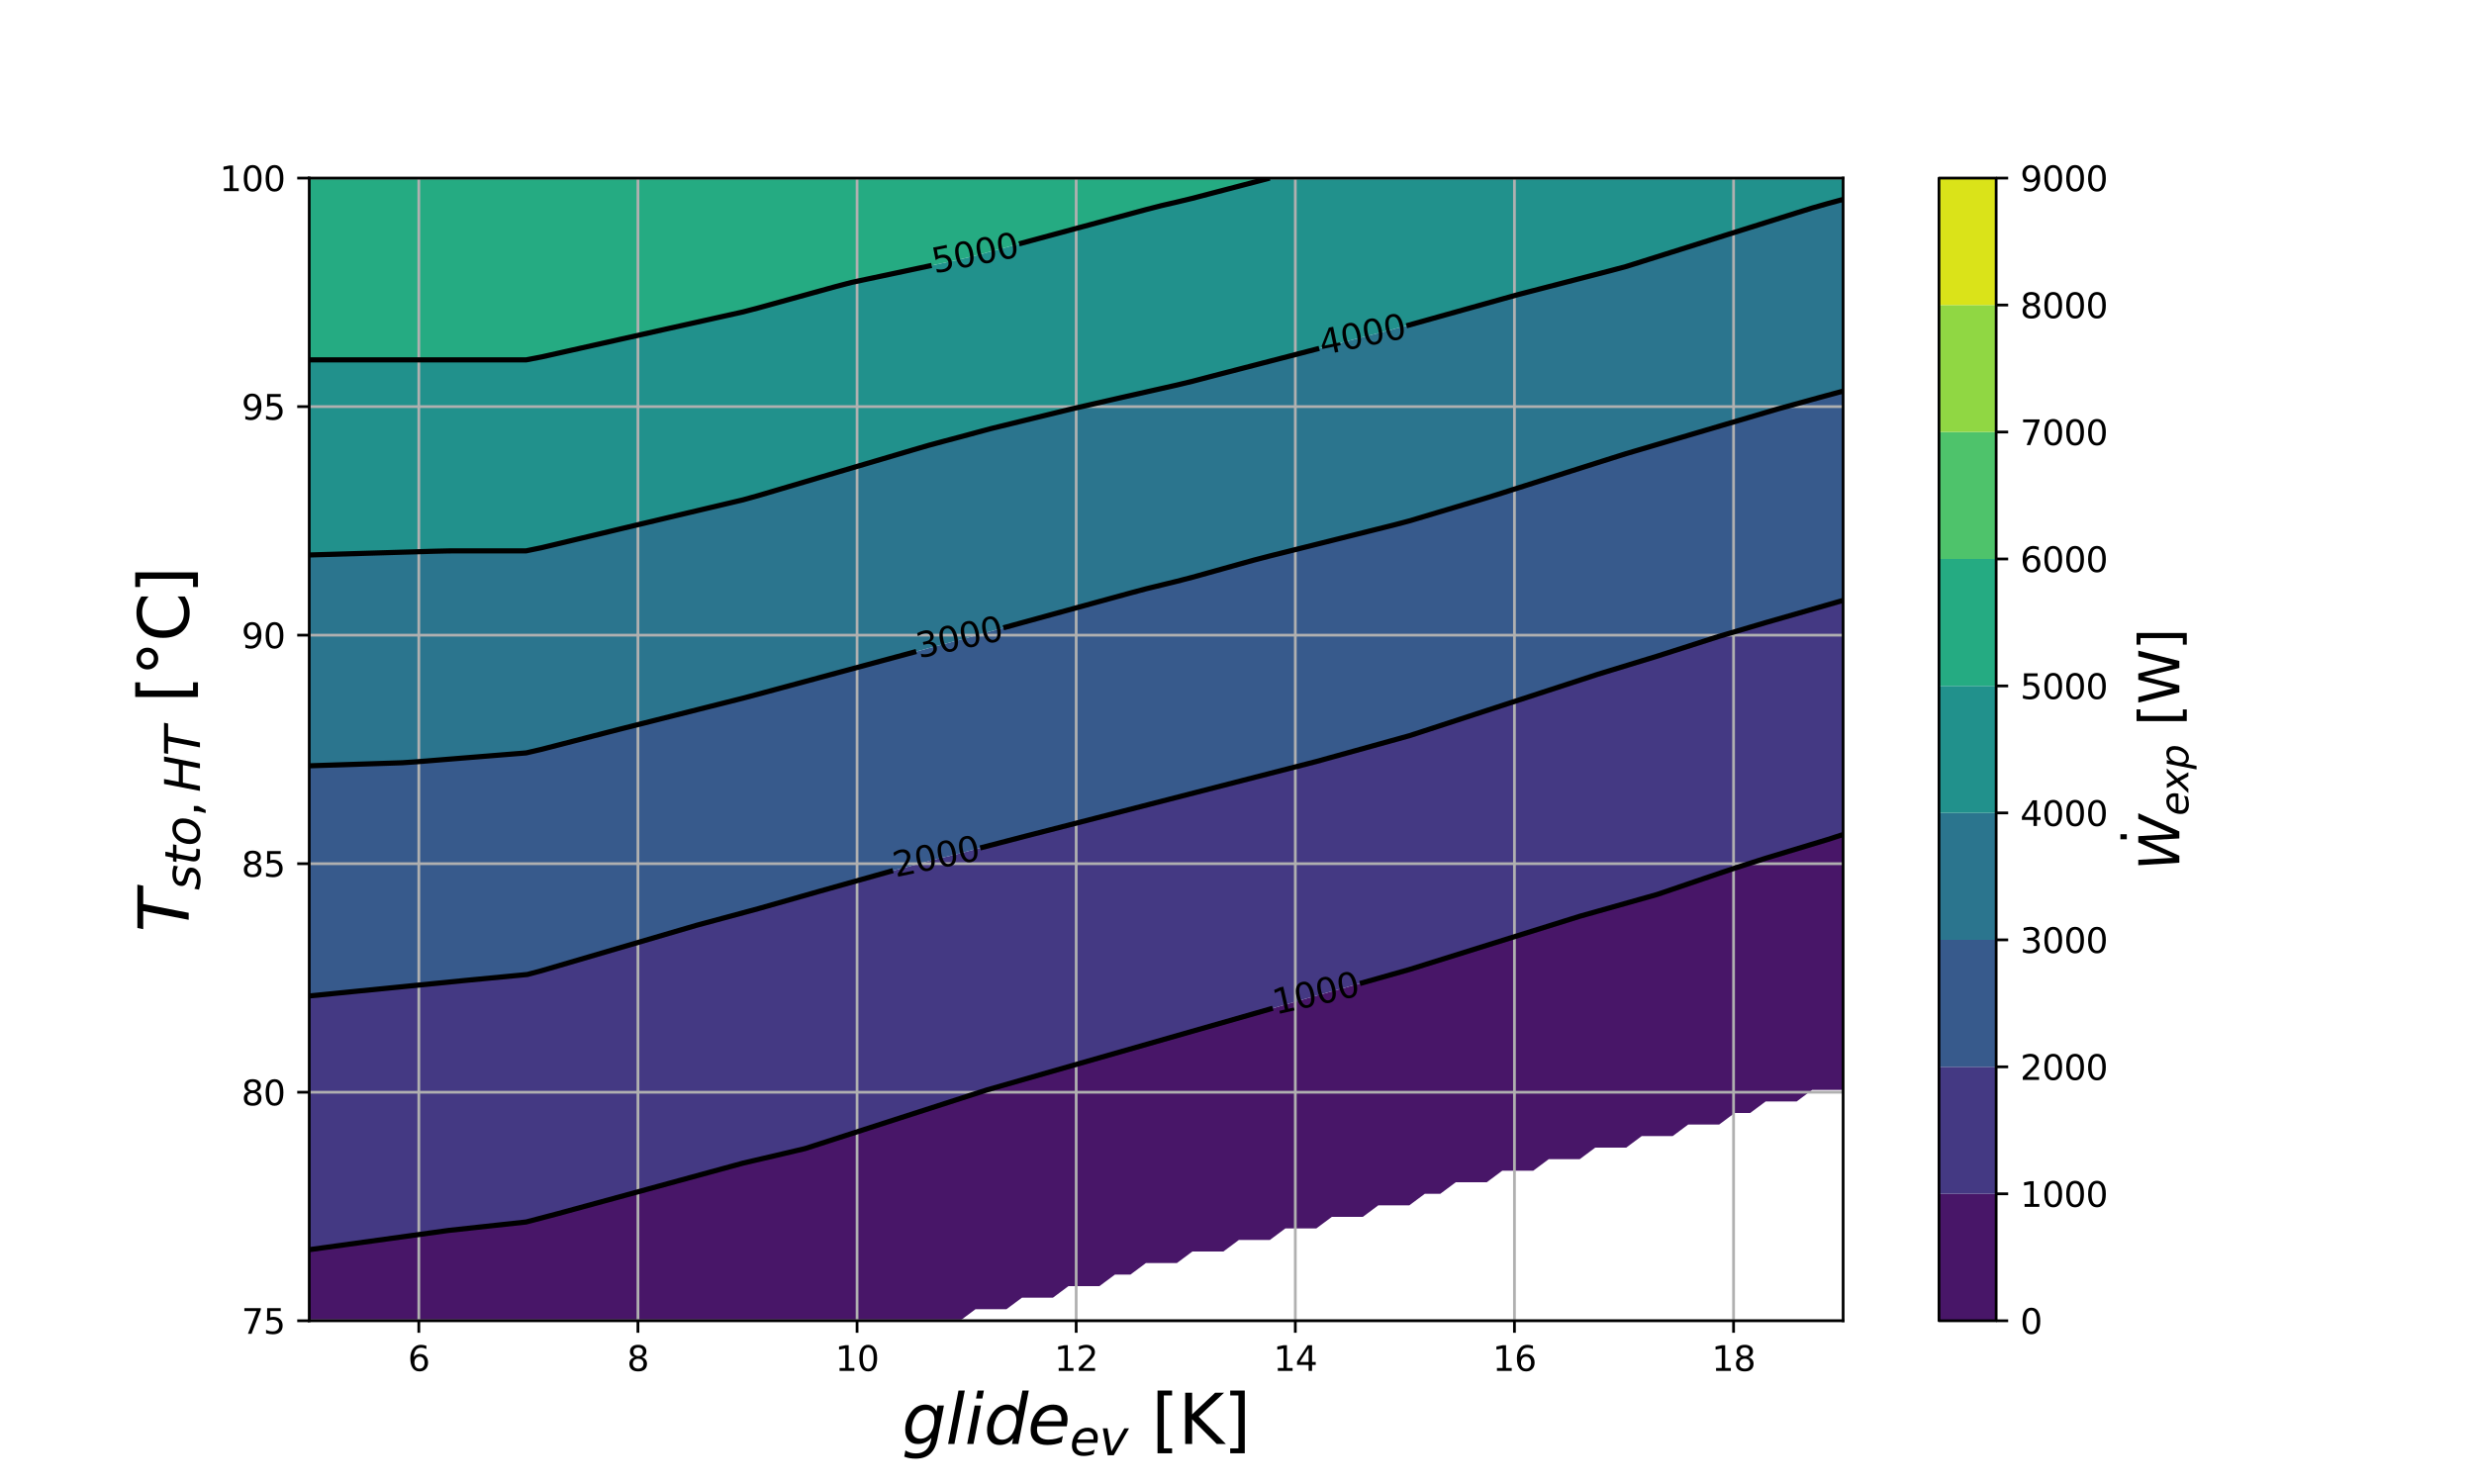 <?xml version="1.0" encoding="utf-8" standalone="no"?>
<!DOCTYPE svg PUBLIC "-//W3C//DTD SVG 1.1//EN"
  "http://www.w3.org/Graphics/SVG/1.1/DTD/svg11.dtd">
<svg xmlns:xlink="http://www.w3.org/1999/xlink" width="720pt" height="432pt" viewBox="0 0 720 432" xmlns="http://www.w3.org/2000/svg" version="1.1">
 <defs>
  <style type="text/css">*{stroke-linejoin: round; stroke-linecap: butt}</style>
 </defs>
 <g id="figure_1">
  <g id="patch_1">
   <path d="M 0 432 
L 720 432 
L 720 0 
L 0 0 
z
" style="fill: #ffffff"/>
  </g>
  <g id="axes_1">
   <g id="patch_2">
    <path d="M 90 384.48 
L 536.4 384.48 
L 536.4 51.84 
L 90 51.84 
z
" style="fill: #ffffff"/>
   </g>
   <g id="QuadContourSet_1">
    <path d="M 94.509 384.48 
L 99.018 384.48 
L 103.527 384.48 
L 108.036 384.48 
L 112.545 384.48 
L 117.055 384.48 
L 121.564 384.48 
L 126.073 384.48 
L 130.582 384.48 
L 135.091 384.48 
L 139.6 384.48 
L 144.109 384.48 
L 148.618 384.48 
L 153.127 384.48 
L 157.636 384.48 
L 162.145 384.48 
L 166.655 384.48 
L 171.164 384.48 
L 175.673 384.48 
L 180.182 384.48 
L 184.691 384.48 
L 189.2 384.48 
L 193.709 384.48 
L 198.218 384.48 
L 202.727 384.48 
L 207.236 384.48 
L 211.745 384.48 
L 216.255 384.48 
L 220.764 384.48 
L 225.273 384.48 
L 229.782 384.48 
L 234.291 384.48 
L 238.8 384.48 
L 243.309 384.48 
L 247.818 384.48 
L 252.327 384.48 
L 256.836 384.48 
L 261.345 384.48 
L 265.855 384.48 
L 270.364 384.48 
L 274.873 384.48 
L 279.382 384.48 
L 283.891 381.12 
L 288.4 381.12 
L 292.909 381.12 
L 297.418 377.76 
L 301.927 377.76 
L 306.436 377.76 
L 310.945 374.4 
L 315.455 374.4 
L 319.964 374.4 
L 324.473 371.04 
L 328.982 371.04 
L 333.491 367.68 
L 338 367.68 
L 342.509 367.68 
L 347.018 364.32 
L 351.527 364.32 
L 356.036 364.32 
L 360.545 360.96 
L 365.055 360.96 
L 369.564 360.96 
L 374.073 357.6 
L 378.582 357.6 
L 383.091 357.6 
L 387.6 354.24 
L 392.109 354.24 
L 396.618 354.24 
L 401.127 350.88 
L 405.636 350.88 
L 410.145 350.88 
L 414.655 347.52 
L 419.164 347.52 
L 423.673 344.16 
L 428.182 344.16 
L 432.691 344.16 
L 437.2 340.8 
L 441.709 340.8 
L 446.218 340.8 
L 450.727 337.44 
L 455.236 337.44 
L 459.745 337.44 
L 464.255 334.08 
L 468.764 334.08 
L 473.273 334.08 
L 477.782 330.72 
L 482.291 330.72 
L 486.8 330.72 
L 491.309 327.36 
L 495.818 327.36 
L 500.327 327.36 
L 504.836 324 
L 509.345 324 
L 513.855 320.64 
L 518.364 320.64 
L 522.873 320.64 
L 527.382 317.28 
L 531.891 317.28 
L 536.4 317.28 
L 536.4 313.92 
L 536.4 310.56 
L 536.4 307.2 
L 536.4 303.84 
L 536.4 300.48 
L 536.4 297.12 
L 536.4 293.76 
L 536.4 290.4 
L 536.4 287.04 
L 536.4 283.68 
L 536.4 280.32 
L 536.4 276.96 
L 536.4 273.6 
L 536.4 270.24 
L 536.4 266.88 
L 536.4 263.52 
L 536.4 260.16 
L 536.4 256.8 
L 536.4 253.44 
L 536.4 250.08 
L 536.4 246.72 
L 536.4 243.36 
L 536.4 242.929 
L 535.072 243.36 
L 531.891 244.394 
L 527.382 245.787 
L 524.262 246.72 
L 522.873 247.136 
L 518.364 248.485 
L 513.855 249.834 
L 513.032 250.08 
L 509.345 251.272 
L 504.836 252.729 
L 502.635 253.44 
L 500.327 254.228 
L 495.818 255.767 
L 492.793 256.8 
L 491.309 257.307 
L 486.8 258.846 
L 482.951 260.16 
L 482.291 260.379 
L 477.782 261.709 
L 473.273 262.986 
L 471.346 263.52 
L 468.764 264.236 
L 464.255 265.482 
L 459.745 266.731 
L 459.251 266.88 
L 455.236 268.065 
L 450.727 269.471 
L 448.283 270.24 
L 446.218 270.889 
L 441.709 272.308 
L 437.6 273.6 
L 437.2 273.726 
L 432.691 275.144 
L 428.182 276.562 
L 426.916 276.96 
L 423.673 277.98 
L 419.164 279.398 
L 416.233 280.32 
L 414.655 280.816 
L 410.145 282.235 
L 405.636 283.541 
L 405.141 283.68 
L 401.127 284.804 
L 396.618 286.066 
L 393.139 287.04 
L 392.109 287.328 
L 387.6 288.59 
L 383.091 289.853 
L 381.178 290.4 
L 378.582 291.148 
L 374.073 292.451 
L 369.564 293.754 
L 369.542 293.76 
L 365.055 295.057 
L 360.545 296.36 
L 357.915 297.12 
L 356.036 297.663 
L 351.527 298.966 
L 347.018 300.269 
L 346.282 300.48 
L 342.509 301.561 
L 338 302.843 
L 334.494 303.84 
L 333.491 304.125 
L 328.982 305.408 
L 324.473 306.69 
L 322.681 307.2 
L 319.964 307.973 
L 315.455 309.255 
L 310.945 310.538 
L 310.867 310.56 
L 306.436 311.82 
L 301.927 313.103 
L 299.053 313.92 
L 297.418 314.385 
L 292.909 315.667 
L 288.4 316.95 
L 287.239 317.28 
L 283.891 318.331 
L 279.382 319.749 
L 276.573 320.64 
L 274.873 321.192 
L 270.364 322.656 
L 266.226 324 
L 265.855 324.121 
L 261.345 325.585 
L 256.836 327.049 
L 255.88 327.36 
L 252.327 328.514 
L 247.818 329.978 
L 245.533 330.72 
L 243.309 331.442 
L 238.8 332.907 
L 235.187 334.08 
L 234.291 334.358 
L 229.782 335.467 
L 225.273 336.487 
L 221.057 337.44 
L 220.764 337.506 
L 216.255 338.584 
L 211.745 339.805 
L 208.074 340.8 
L 207.236 341.027 
L 202.727 342.249 
L 198.218 343.47 
L 195.673 344.16 
L 193.709 344.692 
L 189.2 345.922 
L 184.691 347.161 
L 183.384 347.52 
L 180.182 348.4 
L 175.673 349.639 
L 171.164 350.878 
L 171.157 350.88 
L 166.655 352.117 
L 162.145 353.356 
L 158.93 354.24 
L 157.636 354.595 
L 153.127 355.727 
L 148.618 356.217 
L 144.109 356.707 
L 139.6 357.196 
L 135.881 357.6 
L 135.091 357.686 
L 130.582 358.178 
L 126.073 358.748 
L 121.564 359.378 
L 117.055 360.008 
L 112.545 360.638 
L 110.241 360.96 
L 108.036 361.268 
L 103.527 361.898 
L 99.018 362.528 
L 94.509 363.158 
L 90 363.788 
L 90 364.32 
L 90 367.68 
L 90 371.04 
L 90 374.4 
L 90 377.76 
L 90 381.12 
L 90 384.48 
z
" clip-path="url(#p6ba6ca6c04)" style="fill: #481668"/>
    <path d="M 94.509 363.158 
L 99.018 362.528 
L 103.527 361.898 
L 108.036 361.268 
L 110.241 360.96 
L 112.545 360.638 
L 117.055 360.008 
L 121.564 359.378 
L 126.073 358.748 
L 130.582 358.178 
L 135.091 357.686 
L 135.881 357.6 
L 139.6 357.196 
L 144.109 356.707 
L 148.618 356.217 
L 153.127 355.727 
L 157.636 354.595 
L 158.93 354.24 
L 162.145 353.356 
L 166.655 352.117 
L 171.157 350.88 
L 171.164 350.878 
L 175.673 349.639 
L 180.182 348.4 
L 183.384 347.52 
L 184.691 347.161 
L 189.2 345.922 
L 193.709 344.692 
L 195.673 344.16 
L 198.218 343.47 
L 202.727 342.249 
L 207.236 341.027 
L 208.074 340.8 
L 211.745 339.805 
L 216.255 338.584 
L 220.764 337.506 
L 221.057 337.44 
L 225.273 336.487 
L 229.782 335.467 
L 234.291 334.358 
L 235.187 334.08 
L 238.8 332.907 
L 243.309 331.442 
L 245.533 330.72 
L 247.818 329.978 
L 252.327 328.514 
L 255.88 327.36 
L 256.836 327.049 
L 261.345 325.585 
L 265.855 324.121 
L 266.226 324 
L 270.364 322.656 
L 274.873 321.192 
L 276.573 320.64 
L 279.382 319.749 
L 283.891 318.331 
L 287.239 317.28 
L 288.4 316.95 
L 292.909 315.667 
L 297.418 314.385 
L 299.053 313.92 
L 301.927 313.103 
L 306.436 311.82 
L 310.867 310.56 
L 310.945 310.538 
L 315.455 309.255 
L 319.964 307.973 
L 322.681 307.2 
L 324.473 306.69 
L 328.982 305.408 
L 333.491 304.125 
L 334.494 303.84 
L 338 302.843 
L 342.509 301.561 
L 346.282 300.48 
L 347.018 300.269 
L 351.527 298.966 
L 356.036 297.663 
L 357.915 297.12 
L 360.545 296.36 
L 365.055 295.057 
L 369.542 293.76 
L 369.564 293.754 
L 374.073 292.451 
L 378.582 291.148 
L 381.178 290.4 
L 383.091 289.853 
L 387.6 288.59 
L 392.109 287.328 
L 393.139 287.04 
L 396.618 286.066 
L 401.127 284.804 
L 405.141 283.68 
L 405.636 283.541 
L 410.145 282.235 
L 414.655 280.816 
L 416.233 280.32 
L 419.164 279.398 
L 423.673 277.98 
L 426.916 276.96 
L 428.182 276.562 
L 432.691 275.144 
L 437.2 273.726 
L 437.6 273.6 
L 441.709 272.308 
L 446.218 270.889 
L 448.283 270.24 
L 450.727 269.471 
L 455.236 268.065 
L 459.251 266.88 
L 459.745 266.731 
L 464.255 265.482 
L 468.764 264.236 
L 471.346 263.52 
L 473.273 262.986 
L 477.782 261.709 
L 482.291 260.379 
L 482.951 260.16 
L 486.8 258.846 
L 491.309 257.307 
L 492.793 256.8 
L 495.818 255.767 
L 500.327 254.228 
L 502.635 253.44 
L 504.836 252.729 
L 509.345 251.272 
L 513.032 250.08 
L 513.855 249.834 
L 518.364 248.485 
L 522.873 247.136 
L 524.262 246.72 
L 527.382 245.787 
L 531.891 244.394 
L 535.072 243.36 
L 536.4 242.929 
L 536.4 240 
L 536.4 236.64 
L 536.4 233.28 
L 536.4 229.92 
L 536.4 226.56 
L 536.4 223.2 
L 536.4 219.84 
L 536.4 216.48 
L 536.4 213.12 
L 536.4 209.76 
L 536.4 206.4 
L 536.4 203.04 
L 536.4 199.68 
L 536.4 196.32 
L 536.4 192.96 
L 536.4 189.6 
L 536.4 186.24 
L 536.4 182.88 
L 536.4 179.52 
L 536.4 176.16 
L 536.4 174.774 
L 531.891 176.067 
L 531.568 176.16 
L 527.382 177.361 
L 522.873 178.655 
L 519.858 179.52 
L 518.364 179.949 
L 513.855 181.243 
L 509.345 182.537 
L 508.149 182.88 
L 504.836 183.877 
L 500.327 185.234 
L 496.987 186.24 
L 495.818 186.62 
L 491.309 188.085 
L 486.8 189.55 
L 486.646 189.6 
L 482.291 191.015 
L 477.782 192.437 
L 476.039 192.96 
L 473.273 193.788 
L 468.764 195.151 
L 464.903 196.32 
L 464.255 196.516 
L 459.745 197.919 
L 455.236 199.377 
L 454.313 199.68 
L 450.727 200.857 
L 446.218 202.337 
L 444.075 203.04 
L 441.709 203.816 
L 437.2 205.296 
L 433.836 206.4 
L 432.691 206.776 
L 428.182 208.255 
L 423.673 209.735 
L 423.597 209.76 
L 419.164 211.215 
L 414.655 212.695 
L 413.358 213.12 
L 410.145 214.174 
L 405.636 215.482 
L 402.005 216.48 
L 401.127 216.721 
L 396.618 217.96 
L 392.109 219.199 
L 389.777 219.84 
L 387.6 220.438 
L 383.091 221.677 
L 378.582 222.874 
L 377.313 223.2 
L 374.073 224.032 
L 369.564 225.19 
L 365.055 226.348 
L 364.228 226.56 
L 360.545 227.505 
L 356.036 228.663 
L 351.527 229.821 
L 351.142 229.92 
L 347.018 230.979 
L 342.509 232.134 
L 338.032 233.28 
L 338 233.288 
L 333.491 234.442 
L 328.982 235.596 
L 324.9 236.64 
L 324.473 236.749 
L 319.964 237.903 
L 315.455 239.057 
L 311.768 240 
L 310.945 240.211 
L 306.436 241.364 
L 301.927 242.518 
L 298.637 243.36 
L 297.418 243.672 
L 292.909 244.826 
L 288.4 245.986 
L 285.712 246.72 
L 283.891 247.209 
L 279.382 248.418 
L 274.873 249.519 
L 272.575 250.08 
L 270.364 250.666 
L 265.855 251.861 
L 261.345 253.056 
L 259.894 253.44 
L 256.836 254.299 
L 252.327 255.565 
L 247.931 256.8 
L 247.818 256.832 
L 243.309 258.098 
L 238.8 259.365 
L 235.968 260.16 
L 234.291 260.631 
L 229.782 261.898 
L 225.273 263.188 
L 224.125 263.52 
L 220.764 264.493 
L 216.255 265.767 
L 212.057 266.88 
L 211.745 266.963 
L 207.236 268.159 
L 202.727 269.355 
L 199.533 270.24 
L 198.218 270.599 
L 193.709 271.922 
L 189.2 273.253 
L 188.023 273.6 
L 184.691 274.584 
L 180.182 275.915 
L 176.64 276.96 
L 175.673 277.246 
L 171.164 278.577 
L 166.655 279.908 
L 165.258 280.32 
L 162.145 281.239 
L 157.636 282.57 
L 153.466 283.68 
L 153.127 283.77 
L 148.618 284.188 
L 144.109 284.606 
L 139.6 285.024 
L 135.091 285.441 
L 130.582 285.859 
L 126.073 286.277 
L 121.564 286.713 
L 118.343 287.04 
L 117.055 287.171 
L 112.545 287.629 
L 108.036 288.087 
L 103.527 288.545 
L 99.018 289.003 
L 94.509 289.461 
L 90 289.919 
L 90 290.4 
L 90 293.76 
L 90 297.12 
L 90 300.48 
L 90 303.84 
L 90 307.2 
L 90 310.56 
L 90 313.92 
L 90 317.28 
L 90 320.64 
L 90 324 
L 90 327.36 
L 90 330.72 
L 90 334.08 
L 90 337.44 
L 90 340.8 
L 90 344.16 
L 90 347.52 
L 90 350.88 
L 90 354.24 
L 90 357.6 
L 90 360.96 
L 90 363.788 
z
" clip-path="url(#p6ba6ca6c04)" style="fill: #443983"/>
    <path d="M 94.509 289.461 
L 99.018 289.003 
L 103.527 288.545 
L 108.036 288.087 
L 112.545 287.629 
L 117.055 287.171 
L 118.343 287.04 
L 121.564 286.713 
L 126.073 286.277 
L 130.582 285.859 
L 135.091 285.441 
L 139.6 285.024 
L 144.109 284.606 
L 148.618 284.188 
L 153.127 283.77 
L 153.466 283.68 
L 157.636 282.57 
L 162.145 281.239 
L 165.258 280.32 
L 166.655 279.908 
L 171.164 278.577 
L 175.673 277.246 
L 176.64 276.96 
L 180.182 275.915 
L 184.691 274.584 
L 188.023 273.6 
L 189.2 273.253 
L 193.709 271.922 
L 198.218 270.599 
L 199.533 270.24 
L 202.727 269.355 
L 207.236 268.159 
L 211.745 266.963 
L 212.057 266.88 
L 216.255 265.767 
L 220.764 264.493 
L 224.125 263.52 
L 225.273 263.188 
L 229.782 261.898 
L 234.291 260.631 
L 235.968 260.16 
L 238.8 259.365 
L 243.309 258.098 
L 247.818 256.832 
L 247.931 256.8 
L 252.327 255.565 
L 256.836 254.299 
L 259.894 253.44 
L 261.345 253.056 
L 265.855 251.861 
L 270.364 250.666 
L 272.575 250.08 
L 274.873 249.519 
L 279.382 248.418 
L 283.891 247.209 
L 285.712 246.72 
L 288.4 245.986 
L 292.909 244.826 
L 297.418 243.672 
L 298.637 243.36 
L 301.927 242.518 
L 306.436 241.364 
L 310.945 240.211 
L 311.768 240 
L 315.455 239.057 
L 319.964 237.903 
L 324.473 236.749 
L 324.9 236.64 
L 328.982 235.596 
L 333.491 234.442 
L 338 233.288 
L 338.032 233.28 
L 342.509 232.134 
L 347.018 230.979 
L 351.142 229.92 
L 351.527 229.821 
L 356.036 228.663 
L 360.545 227.505 
L 364.228 226.56 
L 365.055 226.348 
L 369.564 225.19 
L 374.073 224.032 
L 377.313 223.2 
L 378.582 222.874 
L 383.091 221.677 
L 387.6 220.438 
L 389.777 219.84 
L 392.109 219.199 
L 396.618 217.96 
L 401.127 216.721 
L 402.005 216.48 
L 405.636 215.482 
L 410.145 214.174 
L 413.358 213.12 
L 414.655 212.695 
L 419.164 211.215 
L 423.597 209.76 
L 423.673 209.735 
L 428.182 208.255 
L 432.691 206.776 
L 433.836 206.4 
L 437.2 205.296 
L 441.709 203.816 
L 444.075 203.04 
L 446.218 202.337 
L 450.727 200.857 
L 454.313 199.68 
L 455.236 199.377 
L 459.745 197.919 
L 464.255 196.516 
L 464.903 196.32 
L 468.764 195.151 
L 473.273 193.788 
L 476.039 192.96 
L 477.782 192.437 
L 482.291 191.015 
L 486.646 189.6 
L 486.8 189.55 
L 491.309 188.085 
L 495.818 186.62 
L 496.987 186.24 
L 500.327 185.234 
L 504.836 183.877 
L 508.149 182.88 
L 509.345 182.537 
L 513.855 181.243 
L 518.364 179.949 
L 519.858 179.52 
L 522.873 178.655 
L 527.382 177.361 
L 531.568 176.16 
L 531.891 176.067 
L 536.4 174.774 
L 536.4 172.8 
L 536.4 169.44 
L 536.4 166.08 
L 536.4 162.72 
L 536.4 159.36 
L 536.4 156 
L 536.4 152.64 
L 536.4 149.28 
L 536.4 145.92 
L 536.4 142.56 
L 536.4 139.2 
L 536.4 135.84 
L 536.4 132.48 
L 536.4 129.12 
L 536.4 125.76 
L 536.4 122.4 
L 536.4 119.04 
L 536.4 115.68 
L 536.4 113.853 
L 531.891 115.073 
L 529.647 115.68 
L 527.382 116.303 
L 522.873 117.543 
L 518.364 118.784 
L 517.432 119.04 
L 513.855 120.094 
L 509.345 121.422 
L 506.026 122.4 
L 504.836 122.75 
L 500.327 124.079 
L 495.818 125.407 
L 494.62 125.76 
L 491.309 126.735 
L 486.8 128.064 
L 483.214 129.12 
L 482.291 129.392 
L 477.782 130.72 
L 473.273 132.048 
L 471.901 132.48 
L 468.764 133.467 
L 464.255 134.901 
L 461.303 135.84 
L 459.745 136.335 
L 455.236 137.769 
L 450.737 139.2 
L 450.727 139.203 
L 446.218 140.637 
L 441.709 142.071 
L 440.172 142.56 
L 437.2 143.505 
L 432.691 144.911 
L 429.32 145.92 
L 428.182 146.26 
L 423.673 147.605 
L 419.164 148.95 
L 418.058 149.28 
L 414.655 150.296 
L 410.145 151.641 
L 406.356 152.64 
L 405.636 152.83 
L 401.127 153.956 
L 396.618 155.083 
L 392.947 156 
L 392.109 156.209 
L 387.6 157.336 
L 383.091 158.462 
L 379.497 159.36 
L 378.582 159.589 
L 374.073 160.715 
L 369.564 161.842 
L 366.203 162.72 
L 365.055 163.016 
L 360.545 164.269 
L 356.036 165.528 
L 354.062 166.08 
L 351.527 166.788 
L 347.018 168.048 
L 342.509 169.216 
L 341.59 169.44 
L 338 170.316 
L 333.491 171.415 
L 328.982 172.619 
L 328.323 172.8 
L 324.473 173.856 
L 319.964 175.092 
L 316.069 176.16 
L 315.455 176.329 
L 310.945 177.565 
L 306.436 178.801 
L 303.816 179.52 
L 301.927 180.038 
L 297.418 181.274 
L 292.909 182.511 
L 291.563 182.88 
L 288.4 183.766 
L 283.891 185.028 
L 279.382 186.228 
L 279.338 186.24 
L 274.873 187.445 
L 270.364 188.661 
L 266.885 189.6 
L 265.855 189.878 
L 261.345 191.095 
L 256.836 192.311 
L 254.432 192.96 
L 252.327 193.528 
L 247.818 194.745 
L 243.309 195.961 
L 241.98 196.32 
L 238.8 197.178 
L 234.291 198.395 
L 229.782 199.611 
L 229.527 199.68 
L 225.273 200.828 
L 220.764 202.045 
L 217.002 203.04 
L 216.255 203.238 
L 211.745 204.372 
L 207.236 205.506 
L 203.684 206.4 
L 202.727 206.641 
L 198.218 207.775 
L 193.709 208.909 
L 190.328 209.76 
L 189.2 210.044 
L 184.691 211.178 
L 180.182 212.315 
L 177.05 213.12 
L 175.673 213.475 
L 171.164 214.639 
L 166.655 215.802 
L 164.028 216.48 
L 162.145 216.966 
L 157.636 218.129 
L 153.127 219.179 
L 148.618 219.544 
L 144.96 219.84 
L 144.109 219.909 
L 139.6 220.274 
L 135.091 220.639 
L 130.582 221.004 
L 126.073 221.37 
L 121.564 221.735 
L 117.055 222.045 
L 112.545 222.192 
L 108.036 222.34 
L 103.527 222.488 
L 99.018 222.635 
L 94.509 222.783 
L 90 222.931 
L 90 223.2 
L 90 226.56 
L 90 229.92 
L 90 233.28 
L 90 236.64 
L 90 240 
L 90 243.36 
L 90 246.72 
L 90 250.08 
L 90 253.44 
L 90 256.8 
L 90 260.16 
L 90 263.52 
L 90 266.88 
L 90 270.24 
L 90 273.6 
L 90 276.96 
L 90 280.32 
L 90 283.68 
L 90 287.04 
L 90 289.919 
z
" clip-path="url(#p6ba6ca6c04)" style="fill: #375a8c"/>
    <path d="M 94.509 222.783 
L 99.018 222.635 
L 103.527 222.488 
L 108.036 222.34 
L 112.545 222.192 
L 117.055 222.045 
L 121.564 221.735 
L 126.073 221.37 
L 130.582 221.004 
L 135.091 220.639 
L 139.6 220.274 
L 144.109 219.909 
L 144.96 219.84 
L 148.618 219.544 
L 153.127 219.179 
L 157.636 218.129 
L 162.145 216.966 
L 164.028 216.48 
L 166.655 215.802 
L 171.164 214.639 
L 175.673 213.475 
L 177.05 213.12 
L 180.182 212.315 
L 184.691 211.178 
L 189.2 210.044 
L 190.328 209.76 
L 193.709 208.909 
L 198.218 207.775 
L 202.727 206.641 
L 203.684 206.4 
L 207.236 205.506 
L 211.745 204.372 
L 216.255 203.238 
L 217.002 203.04 
L 220.764 202.045 
L 225.273 200.828 
L 229.527 199.68 
L 229.782 199.611 
L 234.291 198.395 
L 238.8 197.178 
L 241.98 196.32 
L 243.309 195.961 
L 247.818 194.745 
L 252.327 193.528 
L 254.432 192.96 
L 256.836 192.311 
L 261.345 191.095 
L 265.855 189.878 
L 266.885 189.6 
L 270.364 188.661 
L 274.873 187.445 
L 279.338 186.24 
L 279.382 186.228 
L 283.891 185.028 
L 288.4 183.766 
L 291.563 182.88 
L 292.909 182.511 
L 297.418 181.274 
L 301.927 180.038 
L 303.816 179.52 
L 306.436 178.801 
L 310.945 177.565 
L 315.455 176.329 
L 316.069 176.16 
L 319.964 175.092 
L 324.473 173.856 
L 328.323 172.8 
L 328.982 172.619 
L 333.491 171.415 
L 338 170.316 
L 341.59 169.44 
L 342.509 169.216 
L 347.018 168.048 
L 351.527 166.788 
L 354.062 166.08 
L 356.036 165.528 
L 360.545 164.269 
L 365.055 163.016 
L 366.203 162.72 
L 369.564 161.842 
L 374.073 160.715 
L 378.582 159.589 
L 379.497 159.36 
L 383.091 158.462 
L 387.6 157.336 
L 392.109 156.209 
L 392.947 156 
L 396.618 155.083 
L 401.127 153.956 
L 405.636 152.83 
L 406.356 152.64 
L 410.145 151.641 
L 414.655 150.296 
L 418.058 149.28 
L 419.164 148.95 
L 423.673 147.605 
L 428.182 146.26 
L 429.32 145.92 
L 432.691 144.911 
L 437.2 143.505 
L 440.172 142.56 
L 441.709 142.071 
L 446.218 140.637 
L 450.727 139.203 
L 450.737 139.2 
L 455.236 137.769 
L 459.745 136.335 
L 461.303 135.84 
L 464.255 134.901 
L 468.764 133.467 
L 471.901 132.48 
L 473.273 132.048 
L 477.782 130.72 
L 482.291 129.392 
L 483.214 129.12 
L 486.8 128.064 
L 491.309 126.735 
L 494.62 125.76 
L 495.818 125.407 
L 500.327 124.079 
L 504.836 122.75 
L 506.026 122.4 
L 509.345 121.422 
L 513.855 120.094 
L 517.432 119.04 
L 518.364 118.784 
L 522.873 117.543 
L 527.382 116.303 
L 529.647 115.68 
L 531.891 115.073 
L 536.4 113.853 
L 536.4 112.32 
L 536.4 108.96 
L 536.4 105.6 
L 536.4 102.24 
L 536.4 98.88 
L 536.4 95.52 
L 536.4 92.16 
L 536.4 88.8 
L 536.4 85.44 
L 536.4 82.08 
L 536.4 78.72 
L 536.4 75.36 
L 536.4 72 
L 536.4 68.64 
L 536.4 65.28 
L 536.4 61.92 
L 536.4 58.56 
L 536.4 58.051 
L 534.518 58.56 
L 531.891 59.271 
L 527.382 60.557 
L 522.985 61.92 
L 522.873 61.954 
L 518.364 63.374 
L 513.855 64.794 
L 512.311 65.28 
L 509.345 66.214 
L 504.836 67.634 
L 501.641 68.64 
L 500.327 69.054 
L 495.818 70.473 
L 491.309 71.893 
L 490.97 72 
L 486.8 73.313 
L 482.291 74.733 
L 480.3 75.36 
L 477.782 76.153 
L 473.273 77.573 
L 468.974 78.72 
L 468.764 78.776 
L 464.255 79.943 
L 459.745 81.11 
L 456 82.08 
L 455.236 82.278 
L 450.727 83.445 
L 446.218 84.612 
L 443.02 85.44 
L 441.709 85.784 
L 437.2 87.036 
L 432.691 88.297 
L 430.894 88.8 
L 428.182 89.559 
L 423.673 90.82 
L 419.164 92.082 
L 418.884 92.16 
L 414.655 93.343 
L 410.145 94.605 
L 406.692 95.52 
L 405.636 95.8 
L 401.127 96.968 
L 396.618 98.135 
L 393.744 98.88 
L 392.109 99.303 
L 387.6 100.471 
L 383.091 101.639 
L 380.772 102.24 
L 378.582 102.807 
L 374.073 103.975 
L 369.564 105.143 
L 367.799 105.6 
L 365.055 106.311 
L 360.545 107.479 
L 356.036 108.647 
L 354.837 108.96 
L 351.527 109.822 
L 347.018 111.001 
L 342.509 112.087 
L 341.476 112.32 
L 338 113.103 
L 333.491 114.12 
L 328.982 115.136 
L 326.567 115.68 
L 324.473 116.159 
L 319.964 117.191 
L 315.455 118.223 
L 311.885 119.04 
L 310.945 119.269 
L 306.436 120.369 
L 301.927 121.469 
L 298.108 122.4 
L 297.418 122.568 
L 292.909 123.668 
L 288.4 124.768 
L 284.696 125.76 
L 283.891 125.981 
L 279.382 127.198 
L 274.873 128.39 
L 272.176 129.12 
L 270.364 129.606 
L 265.855 130.923 
L 261.345 132.255 
L 260.585 132.48 
L 256.836 133.588 
L 252.327 134.92 
L 249.213 135.84 
L 247.818 136.252 
L 243.309 137.585 
L 238.8 138.917 
L 237.841 139.2 
L 234.291 140.249 
L 229.782 141.581 
L 226.47 142.56 
L 225.273 142.914 
L 220.764 144.246 
L 216.255 145.502 
L 214.49 145.92 
L 211.745 146.57 
L 207.236 147.637 
L 202.727 148.704 
L 200.292 149.28 
L 198.218 149.771 
L 193.709 150.838 
L 189.2 151.905 
L 186.093 152.64 
L 184.691 152.972 
L 180.182 154.047 
L 175.673 155.124 
L 172.002 156 
L 171.164 156.2 
L 166.655 157.276 
L 162.145 158.353 
L 157.926 159.36 
L 157.636 159.429 
L 153.127 160.352 
L 148.618 160.352 
L 144.109 160.352 
L 139.6 160.352 
L 135.091 160.352 
L 130.582 160.369 
L 126.073 160.477 
L 121.564 160.612 
L 117.055 160.747 
L 112.545 160.882 
L 108.036 161.017 
L 103.527 161.152 
L 99.018 161.287 
L 94.509 161.422 
L 90 161.557 
L 90 162.72 
L 90 166.08 
L 90 169.44 
L 90 172.8 
L 90 176.16 
L 90 179.52 
L 90 182.88 
L 90 186.24 
L 90 189.6 
L 90 192.96 
L 90 196.32 
L 90 199.68 
L 90 203.04 
L 90 206.4 
L 90 209.76 
L 90 213.12 
L 90 216.48 
L 90 219.84 
L 90 222.931 
z
" clip-path="url(#p6ba6ca6c04)" style="fill: #2b758e"/>
    <path d="M 94.509 161.422 
L 99.018 161.287 
L 103.527 161.152 
L 108.036 161.017 
L 112.545 160.882 
L 117.055 160.747 
L 121.564 160.612 
L 126.073 160.477 
L 130.582 160.369 
L 135.091 160.352 
L 139.6 160.352 
L 144.109 160.352 
L 148.618 160.352 
L 153.127 160.352 
L 157.636 159.429 
L 157.926 159.36 
L 162.145 158.353 
L 166.655 157.276 
L 171.164 156.2 
L 172.002 156 
L 175.673 155.124 
L 180.182 154.047 
L 184.691 152.972 
L 186.093 152.64 
L 189.2 151.905 
L 193.709 150.838 
L 198.218 149.771 
L 200.292 149.28 
L 202.727 148.704 
L 207.236 147.637 
L 211.745 146.57 
L 214.49 145.92 
L 216.255 145.502 
L 220.764 144.246 
L 225.273 142.914 
L 226.47 142.56 
L 229.782 141.581 
L 234.291 140.249 
L 237.841 139.2 
L 238.8 138.917 
L 243.309 137.585 
L 247.818 136.252 
L 249.213 135.84 
L 252.327 134.92 
L 256.836 133.588 
L 260.585 132.48 
L 261.345 132.255 
L 265.855 130.923 
L 270.364 129.606 
L 272.176 129.12 
L 274.873 128.39 
L 279.382 127.198 
L 283.891 125.981 
L 284.696 125.76 
L 288.4 124.768 
L 292.909 123.668 
L 297.418 122.568 
L 298.108 122.4 
L 301.927 121.469 
L 306.436 120.369 
L 310.945 119.269 
L 311.885 119.04 
L 315.455 118.223 
L 319.964 117.191 
L 324.473 116.159 
L 326.567 115.68 
L 328.982 115.136 
L 333.491 114.12 
L 338 113.103 
L 341.476 112.32 
L 342.509 112.087 
L 347.018 111.001 
L 351.527 109.822 
L 354.837 108.96 
L 356.036 108.647 
L 360.545 107.479 
L 365.055 106.311 
L 367.799 105.6 
L 369.564 105.143 
L 374.073 103.975 
L 378.582 102.807 
L 380.772 102.24 
L 383.091 101.639 
L 387.6 100.471 
L 392.109 99.303 
L 393.744 98.88 
L 396.618 98.135 
L 401.127 96.968 
L 405.636 95.8 
L 406.692 95.52 
L 410.145 94.605 
L 414.655 93.343 
L 418.884 92.16 
L 419.164 92.082 
L 423.673 90.82 
L 428.182 89.559 
L 430.894 88.8 
L 432.691 88.297 
L 437.2 87.036 
L 441.709 85.784 
L 443.02 85.44 
L 446.218 84.612 
L 450.727 83.445 
L 455.236 82.278 
L 456 82.08 
L 459.745 81.11 
L 464.255 79.943 
L 468.764 78.776 
L 468.974 78.72 
L 473.273 77.573 
L 477.782 76.153 
L 480.3 75.36 
L 482.291 74.733 
L 486.8 73.313 
L 490.97 72 
L 491.309 71.893 
L 495.818 70.473 
L 500.327 69.054 
L 501.641 68.64 
L 504.836 67.634 
L 509.345 66.214 
L 512.311 65.28 
L 513.855 64.794 
L 518.364 63.374 
L 522.873 61.954 
L 522.985 61.92 
L 527.382 60.557 
L 531.891 59.271 
L 534.518 58.56 
L 536.4 58.051 
L 536.4 55.2 
L 536.4 51.84 
L 531.891 51.84 
L 527.382 51.84 
L 522.873 51.84 
L 518.364 51.84 
L 513.855 51.84 
L 509.345 51.84 
L 504.836 51.84 
L 500.327 51.84 
L 495.818 51.84 
L 491.309 51.84 
L 486.8 51.84 
L 482.291 51.84 
L 477.782 51.84 
L 473.273 51.84 
L 468.764 51.84 
L 464.255 51.84 
L 459.745 51.84 
L 455.236 51.84 
L 450.727 51.84 
L 446.218 51.84 
L 441.709 51.84 
L 437.2 51.84 
L 432.691 51.84 
L 428.182 51.84 
L 423.673 51.84 
L 419.164 51.84 
L 414.655 51.84 
L 410.145 51.84 
L 405.636 51.84 
L 401.127 51.84 
L 396.618 51.84 
L 392.109 51.84 
L 387.6 51.84 
L 383.091 51.84 
L 378.582 51.84 
L 374.073 51.84 
L 369.564 51.84 
L 369.544 51.84 
L 365.055 53.015 
L 360.545 54.195 
L 356.704 55.2 
L 356.036 55.375 
L 351.527 56.555 
L 347.018 57.734 
L 343.591 58.56 
L 342.509 58.821 
L 338 59.861 
L 333.491 61.021 
L 330.161 61.92 
L 328.982 62.238 
L 324.473 63.456 
L 319.964 64.673 
L 317.715 65.28 
L 315.455 65.89 
L 310.945 67.107 
L 306.436 68.325 
L 305.268 68.64 
L 301.927 69.542 
L 297.418 70.759 
L 292.909 71.976 
L 292.821 72 
L 288.4 73.193 
L 283.891 74.411 
L 280.02 75.36 
L 279.382 75.516 
L 274.873 76.473 
L 270.364 77.43 
L 265.855 78.387 
L 264.288 78.72 
L 261.345 79.344 
L 256.836 80.301 
L 252.327 81.258 
L 248.456 82.08 
L 247.818 82.219 
L 243.309 83.399 
L 238.8 84.643 
L 235.914 85.44 
L 234.291 85.888 
L 229.782 87.133 
L 225.273 88.377 
L 223.742 88.8 
L 220.764 89.622 
L 216.255 90.798 
L 211.745 91.802 
L 210.137 92.16 
L 207.236 92.806 
L 202.727 93.81 
L 198.218 94.814 
L 195.053 95.52 
L 193.709 95.82 
L 189.2 96.829 
L 184.691 97.838 
L 180.182 98.847 
L 180.034 98.88 
L 175.673 99.856 
L 171.164 100.865 
L 166.655 101.874 
L 165.019 102.24 
L 162.145 102.883 
L 157.636 103.892 
L 153.127 104.757 
L 148.618 104.757 
L 144.109 104.757 
L 139.6 104.757 
L 135.091 104.757 
L 130.582 104.757 
L 126.073 104.757 
L 121.564 104.757 
L 117.055 104.757 
L 112.545 104.757 
L 108.036 104.757 
L 103.527 104.757 
L 99.018 104.757 
L 94.509 104.757 
L 90 104.757 
L 90 105.6 
L 90 108.96 
L 90 112.32 
L 90 115.68 
L 90 119.04 
L 90 122.4 
L 90 125.76 
L 90 129.12 
L 90 132.48 
L 90 135.84 
L 90 139.2 
L 90 142.56 
L 90 145.92 
L 90 149.28 
L 90 152.64 
L 90 156 
L 90 159.36 
L 90 161.557 
z
" clip-path="url(#p6ba6ca6c04)" style="fill: #21918c"/>
    <path d="M 94.509 104.757 
L 99.018 104.757 
L 103.527 104.757 
L 108.036 104.757 
L 112.545 104.757 
L 117.055 104.757 
L 121.564 104.757 
L 126.073 104.757 
L 130.582 104.757 
L 135.091 104.757 
L 139.6 104.757 
L 144.109 104.757 
L 148.618 104.757 
L 153.127 104.757 
L 157.636 103.892 
L 162.145 102.883 
L 165.019 102.24 
L 166.655 101.874 
L 171.164 100.865 
L 175.673 99.856 
L 180.034 98.88 
L 180.182 98.847 
L 184.691 97.838 
L 189.2 96.829 
L 193.709 95.82 
L 195.053 95.52 
L 198.218 94.814 
L 202.727 93.81 
L 207.236 92.806 
L 210.137 92.16 
L 211.745 91.802 
L 216.255 90.798 
L 220.764 89.622 
L 223.742 88.8 
L 225.273 88.377 
L 229.782 87.133 
L 234.291 85.888 
L 235.914 85.44 
L 238.8 84.643 
L 243.309 83.399 
L 247.818 82.219 
L 248.456 82.08 
L 252.327 81.258 
L 256.836 80.301 
L 261.345 79.344 
L 264.288 78.72 
L 265.855 78.387 
L 270.364 77.43 
L 274.873 76.473 
L 279.382 75.516 
L 280.02 75.36 
L 283.891 74.411 
L 288.4 73.193 
L 292.821 72 
L 292.909 71.976 
L 297.418 70.759 
L 301.927 69.542 
L 305.268 68.64 
L 306.436 68.325 
L 310.945 67.107 
L 315.455 65.89 
L 317.715 65.28 
L 319.964 64.673 
L 324.473 63.456 
L 328.982 62.238 
L 330.161 61.92 
L 333.491 61.021 
L 338 59.861 
L 342.509 58.821 
L 343.591 58.56 
L 347.018 57.734 
L 351.527 56.555 
L 356.036 55.375 
L 356.704 55.2 
L 360.545 54.195 
L 365.055 53.015 
L 369.544 51.84 
L 365.055 51.84 
L 360.545 51.84 
L 356.036 51.84 
L 351.527 51.84 
L 347.018 51.84 
L 342.509 51.84 
L 338 51.84 
L 333.491 51.84 
L 328.982 51.84 
L 324.473 51.84 
L 319.964 51.84 
L 315.455 51.84 
L 310.945 51.84 
L 306.436 51.84 
L 301.927 51.84 
L 297.418 51.84 
L 292.909 51.84 
L 288.4 51.84 
L 283.891 51.84 
L 279.382 51.84 
L 274.873 51.84 
L 270.364 51.84 
L 265.855 51.84 
L 261.345 51.84 
L 256.836 51.84 
L 252.327 51.84 
L 247.818 51.84 
L 243.309 51.84 
L 238.8 51.84 
L 234.291 51.84 
L 229.782 51.84 
L 225.273 51.84 
L 220.764 51.84 
L 216.255 51.84 
L 211.745 51.84 
L 207.236 51.84 
L 202.727 51.84 
L 198.218 51.84 
L 193.709 51.84 
L 189.2 51.84 
L 184.691 51.84 
L 180.182 51.84 
L 175.673 51.84 
L 171.164 51.84 
L 166.655 51.84 
L 162.145 51.84 
L 157.636 51.84 
L 153.127 51.84 
L 148.618 51.84 
L 144.109 51.84 
L 139.6 51.84 
L 135.091 51.84 
L 130.582 51.84 
L 126.073 51.84 
L 121.564 51.84 
L 117.055 51.84 
L 112.545 51.84 
L 108.036 51.84 
L 103.527 51.84 
L 99.018 51.84 
L 94.509 51.84 
L 90 51.84 
L 90 55.2 
L 90 58.56 
L 90 61.92 
L 90 65.28 
L 90 68.64 
L 90 72 
L 90 75.36 
L 90 78.72 
L 90 82.08 
L 90 85.44 
L 90 88.8 
L 90 92.16 
L 90 95.52 
L 90 98.88 
L 90 102.24 
L 90 104.757 
z
" clip-path="url(#p6ba6ca6c04)" style="fill: #25ab82"/>
    <path clip-path="url(#p6ba6ca6c04)" style="fill: #4ec36b"/>
    <path clip-path="url(#p6ba6ca6c04)" style="fill: #90d743"/>
    <path clip-path="url(#p6ba6ca6c04)" style="fill: #dae319"/>
   </g>
   <g id="matplotlib.axis_1">
    <g id="xtick_1">
     <g id="line2d_1">
      <path d="M 121.886 384.48 
L 121.886 51.84 
" clip-path="url(#p6ba6ca6c04)" style="fill: none; stroke: #b0b0b0; stroke-width: 0.8; stroke-linecap: square"/>
     </g>
     <g id="line2d_2">
      <defs>
       <path id="m72ea83355a" d="M 0 0 
L 0 3.5 
" style="stroke: #000000; stroke-width: 0.8"/>
      </defs>
      <g>
       <use xlink:href="#m72ea83355a" x="121.886" y="384.48" style="stroke: #000000; stroke-width: 0.8"/>
      </g>
     </g>
     <g id="text_1">
      <!-- 6 -->
      <g transform="translate(118.704 399.078) scale(0.1 -0.1)">
       <defs>
        <path id="DejaVuSans-36" d="M 2113 2584 
Q 1688 2584 1439 2293 
Q 1191 2003 1191 1497 
Q 1191 994 1439 701 
Q 1688 409 2113 409 
Q 2538 409 2786 701 
Q 3034 994 3034 1497 
Q 3034 2003 2786 2293 
Q 2538 2584 2113 2584 
z
M 3366 4563 
L 3366 3988 
Q 3128 4100 2886 4159 
Q 2644 4219 2406 4219 
Q 1781 4219 1451 3797 
Q 1122 3375 1075 2522 
Q 1259 2794 1537 2939 
Q 1816 3084 2150 3084 
Q 2853 3084 3261 2657 
Q 3669 2231 3669 1497 
Q 3669 778 3244 343 
Q 2819 -91 2113 -91 
Q 1303 -91 875 529 
Q 447 1150 447 2328 
Q 447 3434 972 4092 
Q 1497 4750 2381 4750 
Q 2619 4750 2861 4703 
Q 3103 4656 3366 4563 
z
" transform="scale(0.016)"/>
       </defs>
       <use xlink:href="#DejaVuSans-36"/>
      </g>
     </g>
    </g>
    <g id="xtick_2">
     <g id="line2d_3">
      <path d="M 185.657 384.48 
L 185.657 51.84 
" clip-path="url(#p6ba6ca6c04)" style="fill: none; stroke: #b0b0b0; stroke-width: 0.8; stroke-linecap: square"/>
     </g>
     <g id="line2d_4">
      <g>
       <use xlink:href="#m72ea83355a" x="185.657" y="384.48" style="stroke: #000000; stroke-width: 0.8"/>
      </g>
     </g>
     <g id="text_2">
      <!-- 8 -->
      <g transform="translate(182.476 399.078) scale(0.1 -0.1)">
       <defs>
        <path id="DejaVuSans-38" d="M 2034 2216 
Q 1584 2216 1326 1975 
Q 1069 1734 1069 1313 
Q 1069 891 1326 650 
Q 1584 409 2034 409 
Q 2484 409 2743 651 
Q 3003 894 3003 1313 
Q 3003 1734 2745 1975 
Q 2488 2216 2034 2216 
z
M 1403 2484 
Q 997 2584 770 2862 
Q 544 3141 544 3541 
Q 544 4100 942 4425 
Q 1341 4750 2034 4750 
Q 2731 4750 3128 4425 
Q 3525 4100 3525 3541 
Q 3525 3141 3298 2862 
Q 3072 2584 2669 2484 
Q 3125 2378 3379 2068 
Q 3634 1759 3634 1313 
Q 3634 634 3220 271 
Q 2806 -91 2034 -91 
Q 1263 -91 848 271 
Q 434 634 434 1313 
Q 434 1759 690 2068 
Q 947 2378 1403 2484 
z
M 1172 3481 
Q 1172 3119 1398 2916 
Q 1625 2713 2034 2713 
Q 2441 2713 2670 2916 
Q 2900 3119 2900 3481 
Q 2900 3844 2670 4047 
Q 2441 4250 2034 4250 
Q 1625 4250 1398 4047 
Q 1172 3844 1172 3481 
z
" transform="scale(0.016)"/>
       </defs>
       <use xlink:href="#DejaVuSans-38"/>
      </g>
     </g>
    </g>
    <g id="xtick_3">
     <g id="line2d_5">
      <path d="M 249.429 384.48 
L 249.429 51.84 
" clip-path="url(#p6ba6ca6c04)" style="fill: none; stroke: #b0b0b0; stroke-width: 0.8; stroke-linecap: square"/>
     </g>
     <g id="line2d_6">
      <g>
       <use xlink:href="#m72ea83355a" x="249.429" y="384.48" style="stroke: #000000; stroke-width: 0.8"/>
      </g>
     </g>
     <g id="text_3">
      <!-- 10 -->
      <g transform="translate(243.066 399.078) scale(0.1 -0.1)">
       <defs>
        <path id="DejaVuSans-31" d="M 794 531 
L 1825 531 
L 1825 4091 
L 703 3866 
L 703 4441 
L 1819 4666 
L 2450 4666 
L 2450 531 
L 3481 531 
L 3481 0 
L 794 0 
L 794 531 
z
" transform="scale(0.016)"/>
        <path id="DejaVuSans-30" d="M 2034 4250 
Q 1547 4250 1301 3770 
Q 1056 3291 1056 2328 
Q 1056 1369 1301 889 
Q 1547 409 2034 409 
Q 2525 409 2770 889 
Q 3016 1369 3016 2328 
Q 3016 3291 2770 3770 
Q 2525 4250 2034 4250 
z
M 2034 4750 
Q 2819 4750 3233 4129 
Q 3647 3509 3647 2328 
Q 3647 1150 3233 529 
Q 2819 -91 2034 -91 
Q 1250 -91 836 529 
Q 422 1150 422 2328 
Q 422 3509 836 4129 
Q 1250 4750 2034 4750 
z
" transform="scale(0.016)"/>
       </defs>
       <use xlink:href="#DejaVuSans-31"/>
       <use xlink:href="#DejaVuSans-30" x="63.623"/>
      </g>
     </g>
    </g>
    <g id="xtick_4">
     <g id="line2d_7">
      <path d="M 313.2 384.48 
L 313.2 51.84 
" clip-path="url(#p6ba6ca6c04)" style="fill: none; stroke: #b0b0b0; stroke-width: 0.8; stroke-linecap: square"/>
     </g>
     <g id="line2d_8">
      <g>
       <use xlink:href="#m72ea83355a" x="313.2" y="384.48" style="stroke: #000000; stroke-width: 0.8"/>
      </g>
     </g>
     <g id="text_4">
      <!-- 12 -->
      <g transform="translate(306.837 399.078) scale(0.1 -0.1)">
       <defs>
        <path id="DejaVuSans-32" d="M 1228 531 
L 3431 531 
L 3431 0 
L 469 0 
L 469 531 
Q 828 903 1448 1529 
Q 2069 2156 2228 2338 
Q 2531 2678 2651 2914 
Q 2772 3150 2772 3378 
Q 2772 3750 2511 3984 
Q 2250 4219 1831 4219 
Q 1534 4219 1204 4116 
Q 875 4013 500 3803 
L 500 4441 
Q 881 4594 1212 4672 
Q 1544 4750 1819 4750 
Q 2544 4750 2975 4387 
Q 3406 4025 3406 3419 
Q 3406 3131 3298 2873 
Q 3191 2616 2906 2266 
Q 2828 2175 2409 1742 
Q 1991 1309 1228 531 
z
" transform="scale(0.016)"/>
       </defs>
       <use xlink:href="#DejaVuSans-31"/>
       <use xlink:href="#DejaVuSans-32" x="63.623"/>
      </g>
     </g>
    </g>
    <g id="xtick_5">
     <g id="line2d_9">
      <path d="M 376.971 384.48 
L 376.971 51.84 
" clip-path="url(#p6ba6ca6c04)" style="fill: none; stroke: #b0b0b0; stroke-width: 0.8; stroke-linecap: square"/>
     </g>
     <g id="line2d_10">
      <g>
       <use xlink:href="#m72ea83355a" x="376.971" y="384.48" style="stroke: #000000; stroke-width: 0.8"/>
      </g>
     </g>
     <g id="text_5">
      <!-- 14 -->
      <g transform="translate(370.609 399.078) scale(0.1 -0.1)">
       <defs>
        <path id="DejaVuSans-34" d="M 2419 4116 
L 825 1625 
L 2419 1625 
L 2419 4116 
z
M 2253 4666 
L 3047 4666 
L 3047 1625 
L 3713 1625 
L 3713 1100 
L 3047 1100 
L 3047 0 
L 2419 0 
L 2419 1100 
L 313 1100 
L 313 1709 
L 2253 4666 
z
" transform="scale(0.016)"/>
       </defs>
       <use xlink:href="#DejaVuSans-31"/>
       <use xlink:href="#DejaVuSans-34" x="63.623"/>
      </g>
     </g>
    </g>
    <g id="xtick_6">
     <g id="line2d_11">
      <path d="M 440.743 384.48 
L 440.743 51.84 
" clip-path="url(#p6ba6ca6c04)" style="fill: none; stroke: #b0b0b0; stroke-width: 0.8; stroke-linecap: square"/>
     </g>
     <g id="line2d_12">
      <g>
       <use xlink:href="#m72ea83355a" x="440.743" y="384.48" style="stroke: #000000; stroke-width: 0.8"/>
      </g>
     </g>
     <g id="text_6">
      <!-- 16 -->
      <g transform="translate(434.38 399.078) scale(0.1 -0.1)">
       <use xlink:href="#DejaVuSans-31"/>
       <use xlink:href="#DejaVuSans-36" x="63.623"/>
      </g>
     </g>
    </g>
    <g id="xtick_7">
     <g id="line2d_13">
      <path d="M 504.514 384.48 
L 504.514 51.84 
" clip-path="url(#p6ba6ca6c04)" style="fill: none; stroke: #b0b0b0; stroke-width: 0.8; stroke-linecap: square"/>
     </g>
     <g id="line2d_14">
      <g>
       <use xlink:href="#m72ea83355a" x="504.514" y="384.48" style="stroke: #000000; stroke-width: 0.8"/>
      </g>
     </g>
     <g id="text_7">
      <!-- 18 -->
      <g transform="translate(498.152 399.078) scale(0.1 -0.1)">
       <use xlink:href="#DejaVuSans-31"/>
       <use xlink:href="#DejaVuSans-38" x="63.623"/>
      </g>
     </g>
    </g>
    <g id="text_8">
     <!-- $glide_{ev}$ [K] -->
     <g transform="translate(262.5 420.358) scale(0.2 -0.2)">
      <defs>
       <path id="DejaVuSans-Oblique-67" d="M 3816 3500 
L 3219 434 
Q 3047 -456 2561 -893 
Q 2075 -1331 1253 -1331 
Q 950 -1331 690 -1286 
Q 431 -1241 206 -1147 
L 313 -588 
Q 525 -725 762 -790 
Q 1000 -856 1269 -856 
Q 1816 -856 2167 -557 
Q 2519 -259 2631 300 
L 2681 563 
Q 2441 288 2122 144 
Q 1803 0 1434 0 
Q 903 0 598 351 
Q 294 703 294 1319 
Q 294 1803 478 2267 
Q 663 2731 997 3091 
Q 1219 3328 1514 3456 
Q 1809 3584 2131 3584 
Q 2484 3584 2746 3420 
Q 3009 3256 3138 2956 
L 3238 3500 
L 3816 3500 
z
M 2950 2216 
Q 2950 2641 2750 2872 
Q 2550 3103 2181 3103 
Q 1953 3103 1747 3012 
Q 1541 2922 1394 2759 
Q 1156 2491 1023 2127 
Q 891 1763 891 1375 
Q 891 944 1092 712 
Q 1294 481 1672 481 
Q 2219 481 2584 976 
Q 2950 1472 2950 2216 
z
" transform="scale(0.016)"/>
       <path id="DejaVuSans-Oblique-6c" d="M 1172 4863 
L 1747 4863 
L 800 0 
L 225 0 
L 1172 4863 
z
" transform="scale(0.016)"/>
       <path id="DejaVuSans-Oblique-69" d="M 1172 4863 
L 1747 4863 
L 1606 4134 
L 1031 4134 
L 1172 4863 
z
M 909 3500 
L 1484 3500 
L 800 0 
L 225 0 
L 909 3500 
z
" transform="scale(0.016)"/>
       <path id="DejaVuSans-Oblique-64" d="M 2675 525 
Q 2444 222 2128 65 
Q 1813 -91 1428 -91 
Q 903 -91 598 267 
Q 294 625 294 1247 
Q 294 1766 478 2236 
Q 663 2706 1013 3078 
Q 1244 3325 1534 3454 
Q 1825 3584 2144 3584 
Q 2481 3584 2739 3421 
Q 2997 3259 3138 2956 
L 3513 4863 
L 4091 4863 
L 3144 0 
L 2566 0 
L 2675 525 
z
M 891 1350 
Q 891 897 1095 644 
Q 1300 391 1663 391 
Q 1931 391 2161 520 
Q 2391 650 2566 903 
Q 2750 1166 2856 1509 
Q 2963 1853 2963 2188 
Q 2963 2622 2758 2865 
Q 2553 3109 2194 3109 
Q 1922 3109 1687 2981 
Q 1453 2853 1288 2613 
Q 1106 2353 998 2009 
Q 891 1666 891 1350 
z
" transform="scale(0.016)"/>
       <path id="DejaVuSans-Oblique-65" d="M 3078 2063 
Q 3088 2113 3092 2166 
Q 3097 2219 3097 2272 
Q 3097 2653 2873 2875 
Q 2650 3097 2266 3097 
Q 1838 3097 1509 2826 
Q 1181 2556 1013 2059 
L 3078 2063 
z
M 3578 1613 
L 903 1613 
Q 884 1494 878 1425 
Q 872 1356 872 1306 
Q 872 872 1139 634 
Q 1406 397 1894 397 
Q 2269 397 2603 481 
Q 2938 566 3225 728 
L 3116 159 
Q 2806 34 2476 -28 
Q 2147 -91 1806 -91 
Q 1078 -91 686 257 
Q 294 606 294 1247 
Q 294 1794 489 2264 
Q 684 2734 1063 3103 
Q 1306 3334 1642 3459 
Q 1978 3584 2356 3584 
Q 2950 3584 3301 3228 
Q 3653 2872 3653 2272 
Q 3653 2128 3634 1964 
Q 3616 1800 3578 1613 
z
" transform="scale(0.016)"/>
       <path id="DejaVuSans-Oblique-76" d="M 459 3500 
L 1069 3500 
L 1581 525 
L 3256 3500 
L 3866 3500 
L 1875 0 
L 1100 0 
L 459 3500 
z
" transform="scale(0.016)"/>
       <path id="DejaVuSans-20" transform="scale(0.016)"/>
       <path id="DejaVuSans-5b" d="M 550 4863 
L 1875 4863 
L 1875 4416 
L 1125 4416 
L 1125 -397 
L 1875 -397 
L 1875 -844 
L 550 -844 
L 550 4863 
z
" transform="scale(0.016)"/>
       <path id="DejaVuSans-4b" d="M 628 4666 
L 1259 4666 
L 1259 2694 
L 3353 4666 
L 4166 4666 
L 1850 2491 
L 4331 0 
L 3500 0 
L 1259 2247 
L 1259 0 
L 628 0 
L 628 4666 
z
" transform="scale(0.016)"/>
       <path id="DejaVuSans-5d" d="M 1947 4863 
L 1947 -844 
L 622 -844 
L 622 -397 
L 1369 -397 
L 1369 4416 
L 622 4416 
L 622 4863 
L 1947 4863 
z
" transform="scale(0.016)"/>
      </defs>
      <use xlink:href="#DejaVuSans-Oblique-67" transform="translate(0 0.016)"/>
      <use xlink:href="#DejaVuSans-Oblique-6c" transform="translate(63.477 0.016)"/>
      <use xlink:href="#DejaVuSans-Oblique-69" transform="translate(91.26 0.016)"/>
      <use xlink:href="#DejaVuSans-Oblique-64" transform="translate(119.043 0.016)"/>
      <use xlink:href="#DejaVuSans-Oblique-65" transform="translate(182.52 0.016)"/>
      <use xlink:href="#DejaVuSans-Oblique-65" transform="translate(244.043 -16.391) scale(0.7)"/>
      <use xlink:href="#DejaVuSans-Oblique-76" transform="translate(287.109 -16.391) scale(0.7)"/>
      <use xlink:href="#DejaVuSans-20" transform="translate(331.27 0.016)"/>
      <use xlink:href="#DejaVuSans-5b" transform="translate(363.057 0.016)"/>
      <use xlink:href="#DejaVuSans-4b" transform="translate(402.07 0.016)"/>
      <use xlink:href="#DejaVuSans-5d" transform="translate(467.646 0.016)"/>
     </g>
    </g>
   </g>
   <g id="matplotlib.axis_2">
    <g id="ytick_1">
     <g id="line2d_15">
      <path d="M 90 384.48 
L 536.4 384.48 
" clip-path="url(#p6ba6ca6c04)" style="fill: none; stroke: #b0b0b0; stroke-width: 0.8; stroke-linecap: square"/>
     </g>
     <g id="line2d_16">
      <defs>
       <path id="m099ab369c7" d="M 0 0 
L -3.5 0 
" style="stroke: #000000; stroke-width: 0.8"/>
      </defs>
      <g>
       <use xlink:href="#m099ab369c7" x="90" y="384.48" style="stroke: #000000; stroke-width: 0.8"/>
      </g>
     </g>
     <g id="text_9">
      <!-- 75 -->
      <g transform="translate(70.275 388.279) scale(0.1 -0.1)">
       <defs>
        <path id="DejaVuSans-37" d="M 525 4666 
L 3525 4666 
L 3525 4397 
L 1831 0 
L 1172 0 
L 2766 4134 
L 525 4134 
L 525 4666 
z
" transform="scale(0.016)"/>
        <path id="DejaVuSans-35" d="M 691 4666 
L 3169 4666 
L 3169 4134 
L 1269 4134 
L 1269 2991 
Q 1406 3038 1543 3061 
Q 1681 3084 1819 3084 
Q 2600 3084 3056 2656 
Q 3513 2228 3513 1497 
Q 3513 744 3044 326 
Q 2575 -91 1722 -91 
Q 1428 -91 1123 -41 
Q 819 9 494 109 
L 494 744 
Q 775 591 1075 516 
Q 1375 441 1709 441 
Q 2250 441 2565 725 
Q 2881 1009 2881 1497 
Q 2881 1984 2565 2268 
Q 2250 2553 1709 2553 
Q 1456 2553 1204 2497 
Q 953 2441 691 2322 
L 691 4666 
z
" transform="scale(0.016)"/>
       </defs>
       <use xlink:href="#DejaVuSans-37"/>
       <use xlink:href="#DejaVuSans-35" x="63.623"/>
      </g>
     </g>
    </g>
    <g id="ytick_2">
     <g id="line2d_17">
      <path d="M 90 317.952 
L 536.4 317.952 
" clip-path="url(#p6ba6ca6c04)" style="fill: none; stroke: #b0b0b0; stroke-width: 0.8; stroke-linecap: square"/>
     </g>
     <g id="line2d_18">
      <g>
       <use xlink:href="#m099ab369c7" x="90" y="317.952" style="stroke: #000000; stroke-width: 0.8"/>
      </g>
     </g>
     <g id="text_10">
      <!-- 80 -->
      <g transform="translate(70.275 321.751) scale(0.1 -0.1)">
       <use xlink:href="#DejaVuSans-38"/>
       <use xlink:href="#DejaVuSans-30" x="63.623"/>
      </g>
     </g>
    </g>
    <g id="ytick_3">
     <g id="line2d_19">
      <path d="M 90 251.424 
L 536.4 251.424 
" clip-path="url(#p6ba6ca6c04)" style="fill: none; stroke: #b0b0b0; stroke-width: 0.8; stroke-linecap: square"/>
     </g>
     <g id="line2d_20">
      <g>
       <use xlink:href="#m099ab369c7" x="90" y="251.424" style="stroke: #000000; stroke-width: 0.8"/>
      </g>
     </g>
     <g id="text_11">
      <!-- 85 -->
      <g transform="translate(70.275 255.223) scale(0.1 -0.1)">
       <use xlink:href="#DejaVuSans-38"/>
       <use xlink:href="#DejaVuSans-35" x="63.623"/>
      </g>
     </g>
    </g>
    <g id="ytick_4">
     <g id="line2d_21">
      <path d="M 90 184.896 
L 536.4 184.896 
" clip-path="url(#p6ba6ca6c04)" style="fill: none; stroke: #b0b0b0; stroke-width: 0.8; stroke-linecap: square"/>
     </g>
     <g id="line2d_22">
      <g>
       <use xlink:href="#m099ab369c7" x="90" y="184.896" style="stroke: #000000; stroke-width: 0.8"/>
      </g>
     </g>
     <g id="text_12">
      <!-- 90 -->
      <g transform="translate(70.275 188.695) scale(0.1 -0.1)">
       <defs>
        <path id="DejaVuSans-39" d="M 703 97 
L 703 672 
Q 941 559 1184 500 
Q 1428 441 1663 441 
Q 2288 441 2617 861 
Q 2947 1281 2994 2138 
Q 2813 1869 2534 1725 
Q 2256 1581 1919 1581 
Q 1219 1581 811 2004 
Q 403 2428 403 3163 
Q 403 3881 828 4315 
Q 1253 4750 1959 4750 
Q 2769 4750 3195 4129 
Q 3622 3509 3622 2328 
Q 3622 1225 3098 567 
Q 2575 -91 1691 -91 
Q 1453 -91 1209 -44 
Q 966 3 703 97 
z
M 1959 2075 
Q 2384 2075 2632 2365 
Q 2881 2656 2881 3163 
Q 2881 3666 2632 3958 
Q 2384 4250 1959 4250 
Q 1534 4250 1286 3958 
Q 1038 3666 1038 3163 
Q 1038 2656 1286 2365 
Q 1534 2075 1959 2075 
z
" transform="scale(0.016)"/>
       </defs>
       <use xlink:href="#DejaVuSans-39"/>
       <use xlink:href="#DejaVuSans-30" x="63.623"/>
      </g>
     </g>
    </g>
    <g id="ytick_5">
     <g id="line2d_23">
      <path d="M 90 118.368 
L 536.4 118.368 
" clip-path="url(#p6ba6ca6c04)" style="fill: none; stroke: #b0b0b0; stroke-width: 0.8; stroke-linecap: square"/>
     </g>
     <g id="line2d_24">
      <g>
       <use xlink:href="#m099ab369c7" x="90" y="118.368" style="stroke: #000000; stroke-width: 0.8"/>
      </g>
     </g>
     <g id="text_13">
      <!-- 95 -->
      <g transform="translate(70.275 122.167) scale(0.1 -0.1)">
       <use xlink:href="#DejaVuSans-39"/>
       <use xlink:href="#DejaVuSans-35" x="63.623"/>
      </g>
     </g>
    </g>
    <g id="ytick_6">
     <g id="line2d_25">
      <path d="M 90 51.84 
L 536.4 51.84 
" clip-path="url(#p6ba6ca6c04)" style="fill: none; stroke: #b0b0b0; stroke-width: 0.8; stroke-linecap: square"/>
     </g>
     <g id="line2d_26">
      <g>
       <use xlink:href="#m099ab369c7" x="90" y="51.84" style="stroke: #000000; stroke-width: 0.8"/>
      </g>
     </g>
     <g id="text_14">
      <!-- 100 -->
      <g transform="translate(63.913 55.639) scale(0.1 -0.1)">
       <use xlink:href="#DejaVuSans-31"/>
       <use xlink:href="#DejaVuSans-30" x="63.623"/>
       <use xlink:href="#DejaVuSans-30" x="127.246"/>
      </g>
     </g>
    </g>
    <g id="text_15">
     <!-- $T_{sto,HT}$ [°C] -->
     <g transform="translate(54.913 271.36) rotate(-90) scale(0.2 -0.2)">
      <defs>
       <path id="DejaVuSans-Oblique-54" d="M 378 4666 
L 4325 4666 
L 4225 4134 
L 2559 4134 
L 1759 0 
L 1125 0 
L 1925 4134 
L 275 4134 
L 378 4666 
z
" transform="scale(0.016)"/>
       <path id="DejaVuSans-Oblique-73" d="M 3200 3397 
L 3091 2853 
Q 2863 2978 2609 3040 
Q 2356 3103 2088 3103 
Q 1634 3103 1373 2948 
Q 1113 2794 1113 2528 
Q 1113 2219 1719 2053 
Q 1766 2041 1788 2034 
L 1972 1978 
Q 2547 1819 2739 1644 
Q 2931 1469 2931 1166 
Q 2931 609 2489 259 
Q 2047 -91 1331 -91 
Q 1053 -91 747 -37 
Q 441 16 72 128 
L 184 722 
Q 500 559 806 475 
Q 1113 391 1394 391 
Q 1816 391 2080 572 
Q 2344 753 2344 1031 
Q 2344 1331 1650 1516 
L 1591 1531 
L 1394 1581 
Q 956 1697 753 1886 
Q 550 2075 550 2369 
Q 550 2928 970 3256 
Q 1391 3584 2113 3584 
Q 2397 3584 2667 3537 
Q 2938 3491 3200 3397 
z
" transform="scale(0.016)"/>
       <path id="DejaVuSans-Oblique-74" d="M 2706 3500 
L 2619 3053 
L 1472 3053 
L 1100 1153 
Q 1081 1047 1072 975 
Q 1063 903 1063 863 
Q 1063 663 1183 572 
Q 1303 481 1569 481 
L 2150 481 
L 2053 0 
L 1503 0 
Q 991 0 739 200 
Q 488 400 488 806 
Q 488 878 497 964 
Q 506 1050 525 1153 
L 897 3053 
L 409 3053 
L 500 3500 
L 978 3500 
L 1172 4494 
L 1747 4494 
L 1556 3500 
L 2706 3500 
z
" transform="scale(0.016)"/>
       <path id="DejaVuSans-Oblique-6f" d="M 1625 -91 
Q 1009 -91 651 289 
Q 294 669 294 1325 
Q 294 1706 417 2101 
Q 541 2497 738 2766 
Q 1047 3184 1428 3384 
Q 1809 3584 2291 3584 
Q 2888 3584 3255 3212 
Q 3622 2841 3622 2241 
Q 3622 1825 3500 1412 
Q 3378 1000 3181 728 
Q 2875 309 2494 109 
Q 2113 -91 1625 -91 
z
M 891 1344 
Q 891 869 1089 633 
Q 1288 397 1691 397 
Q 2269 397 2648 901 
Q 3028 1406 3028 2181 
Q 3028 2634 2825 2865 
Q 2622 3097 2228 3097 
Q 1903 3097 1650 2945 
Q 1397 2794 1197 2484 
Q 1050 2253 970 1956 
Q 891 1659 891 1344 
z
" transform="scale(0.016)"/>
       <path id="DejaVuSans-2c" d="M 750 794 
L 1409 794 
L 1409 256 
L 897 -744 
L 494 -744 
L 750 256 
L 750 794 
z
" transform="scale(0.016)"/>
       <path id="DejaVuSans-Oblique-48" d="M 1081 4666 
L 1716 4666 
L 1344 2753 
L 3634 2753 
L 4006 4666 
L 4641 4666 
L 3731 0 
L 3097 0 
L 3531 2222 
L 1241 2222 
L 806 0 
L 172 0 
L 1081 4666 
z
" transform="scale(0.016)"/>
       <path id="DejaVuSans-b0" d="M 1600 4347 
Q 1350 4347 1178 4173 
Q 1006 4000 1006 3750 
Q 1006 3503 1178 3333 
Q 1350 3163 1600 3163 
Q 1850 3163 2022 3333 
Q 2194 3503 2194 3750 
Q 2194 3997 2020 4172 
Q 1847 4347 1600 4347 
z
M 1600 4750 
Q 1800 4750 1984 4673 
Q 2169 4597 2303 4453 
Q 2447 4313 2519 4134 
Q 2591 3956 2591 3750 
Q 2591 3338 2302 3052 
Q 2013 2766 1594 2766 
Q 1172 2766 890 3047 
Q 609 3328 609 3750 
Q 609 4169 896 4459 
Q 1184 4750 1600 4750 
z
" transform="scale(0.016)"/>
       <path id="DejaVuSans-43" d="M 4122 4306 
L 4122 3641 
Q 3803 3938 3442 4084 
Q 3081 4231 2675 4231 
Q 1875 4231 1450 3742 
Q 1025 3253 1025 2328 
Q 1025 1406 1450 917 
Q 1875 428 2675 428 
Q 3081 428 3442 575 
Q 3803 722 4122 1019 
L 4122 359 
Q 3791 134 3420 21 
Q 3050 -91 2638 -91 
Q 1578 -91 968 557 
Q 359 1206 359 2328 
Q 359 3453 968 4101 
Q 1578 4750 2638 4750 
Q 3056 4750 3426 4639 
Q 3797 4528 4122 4306 
z
" transform="scale(0.016)"/>
      </defs>
      <use xlink:href="#DejaVuSans-Oblique-54" transform="translate(0 0.016)"/>
      <use xlink:href="#DejaVuSans-Oblique-73" transform="translate(61.084 -16.391) scale(0.7)"/>
      <use xlink:href="#DejaVuSans-Oblique-74" transform="translate(97.554 -16.391) scale(0.7)"/>
      <use xlink:href="#DejaVuSans-Oblique-6f" transform="translate(125 -16.391) scale(0.7)"/>
      <use xlink:href="#DejaVuSans-2c" transform="translate(167.827 -16.391) scale(0.7)"/>
      <use xlink:href="#DejaVuSans-Oblique-48" transform="translate(203.716 -16.391) scale(0.7)"/>
      <use xlink:href="#DejaVuSans-Oblique-54" transform="translate(256.353 -16.391) scale(0.7)"/>
      <use xlink:href="#DejaVuSans-20" transform="translate(301.846 0.016)"/>
      <use xlink:href="#DejaVuSans-5b" transform="translate(333.633 0.016)"/>
      <use xlink:href="#DejaVuSans-b0" transform="translate(372.646 0.016)"/>
      <use xlink:href="#DejaVuSans-43" transform="translate(422.646 0.016)"/>
      <use xlink:href="#DejaVuSans-5d" transform="translate(492.471 0.016)"/>
     </g>
    </g>
   </g>
   <g id="QuadContourSet_2">
    <path clip-path="url(#p6ba6ca6c04)" style="fill: none; stroke: #000000; stroke-width: 1.5"/>
    <path d="M 90 363.788 
L 130.582 358.178 
L 153.127 355.727 
L 162.145 353.356 
L 216.255 338.584 
L 225.273 336.487 
L 234.291 334.358 
L 238.8 332.907 
L 287.239 317.28 
L 369.564 293.754 
L 370.427 293.504 
M 395.773 286.303 
L 410.145 282.235 
L 459.745 266.731 
L 482.291 260.379 
L 495.818 255.767 
L 504.836 252.729 
L 513.855 249.834 
L 531.891 244.394 
L 536.4 242.929 
L 536.4 242.929 
" clip-path="url(#p6ba6ca6c04)" style="fill: none; stroke: #000000; stroke-width: 1.5"/>
    <path d="M 90 289.919 
L 135.091 285.441 
L 153.466 283.68 
L 157.636 282.57 
L 202.727 269.355 
L 220.764 264.493 
L 238.8 259.365 
L 259.897 253.439 
M 285.273 246.838 
L 298.637 243.36 
L 383.091 221.677 
L 410.145 214.174 
L 464.903 196.32 
L 482.291 191.015 
L 500.327 185.234 
L 513.855 181.243 
L 536.4 174.774 
L 536.4 174.774 
" clip-path="url(#p6ba6ca6c04)" style="fill: none; stroke: #000000; stroke-width: 1.5"/>
    <path d="M 90 222.931 
L 94.509 222.783 
L 99.018 222.635 
L 103.527 222.488 
L 108.036 222.34 
L 112.545 222.192 
L 117.055 222.045 
L 121.564 221.735 
L 126.073 221.37 
L 130.582 221.004 
L 135.091 220.639 
L 139.6 220.274 
L 144.109 219.909 
L 144.96 219.84 
L 148.618 219.544 
L 153.127 219.179 
L 157.636 218.129 
L 162.145 216.966 
L 164.028 216.48 
L 166.655 215.802 
L 171.164 214.639 
L 175.673 213.475 
L 177.05 213.12 
L 180.182 212.315 
L 184.691 211.178 
L 189.2 210.044 
L 190.328 209.76 
L 193.709 208.909 
L 198.218 207.775 
L 202.727 206.641 
L 203.684 206.4 
L 207.236 205.506 
L 211.745 204.372 
L 216.255 203.238 
L 217.002 203.04 
L 220.764 202.045 
L 225.273 200.828 
L 229.527 199.68 
L 229.782 199.611 
L 234.291 198.395 
L 238.8 197.178 
L 241.98 196.32 
L 243.309 195.961 
L 247.818 194.745 
L 252.327 193.528 
L 254.432 192.96 
L 256.836 192.311 
L 261.345 191.095 
L 265.855 189.878 
L 266.669 189.658 
M 291.995 182.761 
L 292.909 182.511 
L 297.418 181.274 
L 301.927 180.038 
L 303.816 179.52 
L 306.436 178.801 
L 310.945 177.565 
L 315.455 176.329 
L 316.069 176.16 
L 319.964 175.092 
L 324.473 173.856 
L 328.323 172.8 
L 328.982 172.619 
L 333.491 171.415 
L 338 170.316 
L 341.59 169.44 
L 342.509 169.216 
L 347.018 168.048 
L 351.527 166.788 
L 354.062 166.08 
L 356.036 165.528 
L 360.545 164.269 
L 365.055 163.016 
L 366.203 162.72 
L 369.564 161.842 
L 374.073 160.715 
L 378.582 159.589 
L 379.497 159.36 
L 383.091 158.462 
L 387.6 157.336 
L 392.109 156.209 
L 392.947 156 
L 396.618 155.083 
L 401.127 153.956 
L 405.636 152.83 
L 406.356 152.64 
L 410.145 151.641 
L 414.655 150.296 
L 418.058 149.28 
L 419.164 148.95 
L 423.673 147.605 
L 428.182 146.26 
L 429.32 145.92 
L 432.691 144.911 
L 437.2 143.505 
L 440.172 142.56 
L 441.709 142.071 
L 446.218 140.637 
L 450.727 139.203 
L 450.737 139.2 
L 455.236 137.769 
L 459.745 136.335 
L 461.303 135.84 
L 464.255 134.901 
L 468.764 133.467 
L 471.901 132.48 
L 473.273 132.048 
L 477.782 130.72 
L 482.291 129.392 
L 483.214 129.12 
L 486.8 128.064 
L 491.309 126.735 
L 494.62 125.76 
L 495.818 125.407 
L 500.327 124.079 
L 504.836 122.75 
L 506.026 122.4 
L 509.345 121.422 
L 513.855 120.094 
L 517.432 119.04 
L 518.364 118.784 
L 522.873 117.543 
L 527.382 116.303 
L 529.647 115.68 
L 531.891 115.073 
L 536.4 113.853 
" clip-path="url(#p6ba6ca6c04)" style="fill: none; stroke: #000000; stroke-width: 1.5"/>
    <path d="M 90 161.557 
L 94.509 161.422 
L 99.018 161.287 
L 103.527 161.152 
L 108.036 161.017 
L 112.545 160.882 
L 117.055 160.747 
L 121.564 160.612 
L 126.073 160.477 
L 130.582 160.369 
L 135.091 160.352 
L 139.6 160.352 
L 144.109 160.352 
L 148.618 160.352 
L 153.127 160.352 
L 157.636 159.429 
L 157.926 159.36 
L 162.145 158.353 
L 166.655 157.276 
L 171.164 156.2 
L 172.002 156 
L 175.673 155.124 
L 180.182 154.047 
L 184.691 152.972 
L 186.093 152.64 
L 189.2 151.905 
L 193.709 150.838 
L 198.218 149.771 
L 200.292 149.28 
L 202.727 148.704 
L 207.236 147.637 
L 211.745 146.57 
L 214.49 145.92 
L 216.255 145.502 
L 220.764 144.246 
L 225.273 142.914 
L 226.47 142.56 
L 229.782 141.581 
L 234.291 140.249 
L 237.841 139.2 
L 238.8 138.917 
L 243.309 137.585 
L 247.818 136.252 
L 249.213 135.84 
L 252.327 134.92 
L 256.836 133.588 
L 260.585 132.48 
L 261.345 132.255 
L 265.855 130.923 
L 270.364 129.606 
L 272.176 129.12 
L 274.873 128.39 
L 279.382 127.198 
L 283.891 125.981 
L 284.696 125.76 
L 288.4 124.768 
L 292.909 123.668 
L 297.418 122.568 
L 298.108 122.4 
L 301.927 121.469 
L 306.436 120.369 
L 310.945 119.269 
L 311.885 119.04 
L 315.455 118.223 
L 319.964 117.191 
L 324.473 116.159 
L 326.567 115.68 
L 328.982 115.136 
L 333.491 114.12 
L 338 113.103 
L 341.476 112.32 
L 342.509 112.087 
L 347.018 111.001 
L 351.527 109.822 
L 354.837 108.96 
L 356.036 108.647 
L 360.545 107.479 
L 365.055 106.311 
L 367.799 105.6 
L 369.564 105.143 
L 374.073 103.975 
L 378.582 102.807 
L 380.772 102.24 
L 383.091 101.639 
L 383.928 101.422 
M 409.305 94.828 
L 410.145 94.605 
L 414.655 93.343 
L 418.884 92.16 
L 419.164 92.082 
L 423.673 90.82 
L 428.182 89.559 
L 430.894 88.8 
L 432.691 88.297 
L 437.2 87.036 
L 441.709 85.784 
L 443.02 85.44 
L 446.218 84.612 
L 450.727 83.445 
L 455.236 82.278 
L 456 82.08 
L 459.745 81.11 
L 464.255 79.943 
L 468.764 78.776 
L 468.974 78.72 
L 473.273 77.573 
L 477.782 76.153 
L 480.3 75.36 
L 482.291 74.733 
L 486.8 73.313 
L 490.97 72 
L 491.309 71.893 
L 495.818 70.473 
L 500.327 69.054 
L 501.641 68.64 
L 504.836 67.634 
L 509.345 66.214 
L 512.311 65.28 
L 513.855 64.794 
L 518.364 63.374 
L 522.873 61.954 
L 522.985 61.92 
L 527.382 60.557 
L 531.891 59.271 
L 534.518 58.56 
L 536.4 58.051 
" clip-path="url(#p6ba6ca6c04)" style="fill: none; stroke: #000000; stroke-width: 1.5"/>
    <path d="M 90 104.757 
L 94.509 104.757 
L 99.018 104.757 
L 103.527 104.757 
L 108.036 104.757 
L 112.545 104.757 
L 117.055 104.757 
L 121.564 104.757 
L 126.073 104.757 
L 130.582 104.757 
L 135.091 104.757 
L 139.6 104.757 
L 144.109 104.757 
L 148.618 104.757 
L 153.127 104.757 
L 157.636 103.892 
L 162.145 102.883 
L 165.019 102.24 
L 166.655 101.874 
L 171.164 100.865 
L 175.673 99.856 
L 180.034 98.88 
L 180.182 98.847 
L 184.691 97.838 
L 189.2 96.829 
L 193.709 95.82 
L 195.053 95.52 
L 198.218 94.814 
L 202.727 93.81 
L 207.236 92.806 
L 210.137 92.16 
L 211.745 91.802 
L 216.255 90.798 
L 220.764 89.622 
L 223.742 88.8 
L 225.273 88.377 
L 229.782 87.133 
L 234.291 85.888 
L 235.914 85.44 
L 238.8 84.643 
L 243.309 83.399 
L 247.818 82.219 
L 248.456 82.08 
L 252.327 81.258 
L 256.836 80.301 
L 261.345 79.344 
L 264.288 78.72 
L 265.855 78.387 
L 270.364 77.43 
L 271.135 77.267 
M 296.559 70.991 
L 297.418 70.759 
L 301.927 69.542 
L 305.268 68.64 
L 306.436 68.325 
L 310.945 67.107 
L 315.455 65.89 
L 317.715 65.28 
L 319.964 64.673 
L 324.473 63.456 
L 328.982 62.238 
L 330.161 61.92 
L 333.491 61.021 
L 338 59.861 
L 342.509 58.821 
L 343.591 58.56 
L 347.018 57.734 
L 351.527 56.555 
L 356.036 55.375 
L 356.704 55.2 
L 360.545 54.195 
L 365.055 53.015 
L 369.544 51.84 
" clip-path="url(#p6ba6ca6c04)" style="fill: none; stroke: #000000; stroke-width: 1.5"/>
    <path clip-path="url(#p6ba6ca6c04)" style="fill: none; stroke: #000000; stroke-width: 1.5"/>
    <path clip-path="url(#p6ba6ca6c04)" style="fill: none; stroke: #000000; stroke-width: 1.5"/>
    <path clip-path="url(#p6ba6ca6c04)" style="fill: none; stroke: #000000; stroke-width: 1.5"/>
    <path clip-path="url(#p6ba6ca6c04)" style="fill: none; stroke: #000000; stroke-width: 1.5"/>
   </g>
   <g id="patch_3">
    <path d="M 90 384.48 
L 90 51.84 
" style="fill: none; stroke: #000000; stroke-width: 0.8; stroke-linejoin: miter; stroke-linecap: square"/>
   </g>
   <g id="patch_4">
    <path d="M 536.4 384.48 
L 536.4 51.84 
" style="fill: none; stroke: #000000; stroke-width: 0.8; stroke-linejoin: miter; stroke-linecap: square"/>
   </g>
   <g id="patch_5">
    <path d="M 90 384.48 
L 536.4 384.48 
" style="fill: none; stroke: #000000; stroke-width: 0.8; stroke-linejoin: miter; stroke-linecap: square"/>
   </g>
   <g id="patch_6">
    <path d="M 90 51.84 
L 536.4 51.84 
" style="fill: none; stroke: #000000; stroke-width: 0.8; stroke-linejoin: miter; stroke-linecap: square"/>
   </g>
   <g id="text_16">
    <g clip-path="url(#p6ba6ca6c04)">
     <!-- 1000 -->
     <g transform="translate(371.294 295.363) rotate(-12.802) scale(0.1 -0.1)">
      <use xlink:href="#DejaVuSans-31"/>
      <use xlink:href="#DejaVuSans-30" x="63.623"/>
      <use xlink:href="#DejaVuSans-30" x="127.246"/>
      <use xlink:href="#DejaVuSans-30" x="190.869"/>
     </g>
    </g>
   </g>
   <g id="text_17">
    <g clip-path="url(#p6ba6ca6c04)">
     <!-- 2000 -->
     <g transform="translate(260.672 255.357) rotate(-11.675) scale(0.1 -0.1)">
      <use xlink:href="#DejaVuSans-32"/>
      <use xlink:href="#DejaVuSans-30" x="63.623"/>
      <use xlink:href="#DejaVuSans-30" x="127.246"/>
      <use xlink:href="#DejaVuSans-30" x="190.869"/>
     </g>
    </g>
   </g>
   <g id="text_18">
    <g clip-path="url(#p6ba6ca6c04)">
     <!-- 3000 -->
     <g transform="translate(267.489 191.639) rotate(-12.263) scale(0.1 -0.1)">
      <defs>
       <path id="DejaVuSans-33" d="M 2597 2516 
Q 3050 2419 3304 2112 
Q 3559 1806 3559 1356 
Q 3559 666 3084 287 
Q 2609 -91 1734 -91 
Q 1441 -91 1130 -33 
Q 819 25 488 141 
L 488 750 
Q 750 597 1062 519 
Q 1375 441 1716 441 
Q 2309 441 2620 675 
Q 2931 909 2931 1356 
Q 2931 1769 2642 2001 
Q 2353 2234 1838 2234 
L 1294 2234 
L 1294 2753 
L 1863 2753 
Q 2328 2753 2575 2939 
Q 2822 3125 2822 3475 
Q 2822 3834 2567 4026 
Q 2313 4219 1838 4219 
Q 1578 4219 1281 4162 
Q 984 4106 628 3988 
L 628 4550 
Q 988 4650 1302 4700 
Q 1616 4750 1894 4750 
Q 2613 4750 3031 4423 
Q 3450 4097 3450 3541 
Q 3450 3153 3228 2886 
Q 3006 2619 2597 2516 
z
" transform="scale(0.016)"/>
      </defs>
      <use xlink:href="#DejaVuSans-33"/>
      <use xlink:href="#DejaVuSans-30" x="63.623"/>
      <use xlink:href="#DejaVuSans-30" x="127.246"/>
      <use xlink:href="#DejaVuSans-30" x="190.869"/>
     </g>
    </g>
   </g>
   <g id="text_19">
    <g clip-path="url(#p6ba6ca6c04)">
     <!-- 4000 -->
     <g transform="translate(384.719 103.422) rotate(-11.718) scale(0.1 -0.1)">
      <use xlink:href="#DejaVuSans-34"/>
      <use xlink:href="#DejaVuSans-30" x="63.623"/>
      <use xlink:href="#DejaVuSans-30" x="127.246"/>
      <use xlink:href="#DejaVuSans-30" x="190.869"/>
     </g>
    </g>
   </g>
   <g id="text_20">
    <g clip-path="url(#p6ba6ca6c04)">
     <!-- 5000 -->
     <g transform="translate(271.948 79.598) rotate(-11.245) scale(0.1 -0.1)">
      <use xlink:href="#DejaVuSans-35"/>
      <use xlink:href="#DejaVuSans-30" x="63.623"/>
      <use xlink:href="#DejaVuSans-30" x="127.246"/>
      <use xlink:href="#DejaVuSans-30" x="190.869"/>
     </g>
    </g>
   </g>
  </g>
  <g id="axes_2">
   <g id="patch_7">
    <path d="M 564.3 384.48 
L 580.932 384.48 
L 580.932 51.84 
L 564.3 51.84 
z
" style="fill: #ffffff"/>
   </g>
   <g id="QuadMesh_1">
    <path d="M 564.3 384.48 
L 580.932 384.48 
L 580.932 347.52 
L 564.3 347.52 
L 564.3 384.48 
" clip-path="url(#p9524b31ccb)" style="fill: #481668"/>
    <path d="M 564.3 347.52 
L 580.932 347.52 
L 580.932 310.56 
L 564.3 310.56 
L 564.3 347.52 
" clip-path="url(#p9524b31ccb)" style="fill: #443983"/>
    <path d="M 564.3 310.56 
L 580.932 310.56 
L 580.932 273.6 
L 564.3 273.6 
L 564.3 310.56 
" clip-path="url(#p9524b31ccb)" style="fill: #375a8c"/>
    <path d="M 564.3 273.6 
L 580.932 273.6 
L 580.932 236.64 
L 564.3 236.64 
L 564.3 273.6 
" clip-path="url(#p9524b31ccb)" style="fill: #2b758e"/>
    <path d="M 564.3 236.64 
L 580.932 236.64 
L 580.932 199.68 
L 564.3 199.68 
L 564.3 236.64 
" clip-path="url(#p9524b31ccb)" style="fill: #21918c"/>
    <path d="M 564.3 199.68 
L 580.932 199.68 
L 580.932 162.72 
L 564.3 162.72 
L 564.3 199.68 
" clip-path="url(#p9524b31ccb)" style="fill: #25ab82"/>
    <path d="M 564.3 162.72 
L 580.932 162.72 
L 580.932 125.76 
L 564.3 125.76 
L 564.3 162.72 
" clip-path="url(#p9524b31ccb)" style="fill: #4ec36b"/>
    <path d="M 564.3 125.76 
L 580.932 125.76 
L 580.932 88.8 
L 564.3 88.8 
L 564.3 125.76 
" clip-path="url(#p9524b31ccb)" style="fill: #90d743"/>
    <path d="M 564.3 88.8 
L 580.932 88.8 
L 580.932 51.84 
L 564.3 51.84 
L 564.3 88.8 
" clip-path="url(#p9524b31ccb)" style="fill: #dae319"/>
   </g>
   <g id="matplotlib.axis_3"/>
   <g id="matplotlib.axis_4">
    <g id="ytick_7">
     <g id="line2d_27">
      <defs>
       <path id="m79f90ce43c" d="M 0 0 
L 3.5 0 
" style="stroke: #000000; stroke-width: 0.8"/>
      </defs>
      <g>
       <use xlink:href="#m79f90ce43c" x="580.932" y="384.48" style="stroke: #000000; stroke-width: 0.8"/>
      </g>
     </g>
     <g id="text_21">
      <!-- 0 -->
      <g transform="translate(587.932 388.279) scale(0.1 -0.1)">
       <use xlink:href="#DejaVuSans-30"/>
      </g>
     </g>
    </g>
    <g id="ytick_8">
     <g id="line2d_28">
      <g>
       <use xlink:href="#m79f90ce43c" x="580.932" y="347.52" style="stroke: #000000; stroke-width: 0.8"/>
      </g>
     </g>
     <g id="text_22">
      <!-- 1000 -->
      <g transform="translate(587.932 351.319) scale(0.1 -0.1)">
       <use xlink:href="#DejaVuSans-31"/>
       <use xlink:href="#DejaVuSans-30" x="63.623"/>
       <use xlink:href="#DejaVuSans-30" x="127.246"/>
       <use xlink:href="#DejaVuSans-30" x="190.869"/>
      </g>
     </g>
    </g>
    <g id="ytick_9">
     <g id="line2d_29">
      <g>
       <use xlink:href="#m79f90ce43c" x="580.932" y="310.56" style="stroke: #000000; stroke-width: 0.8"/>
      </g>
     </g>
     <g id="text_23">
      <!-- 2000 -->
      <g transform="translate(587.932 314.359) scale(0.1 -0.1)">
       <use xlink:href="#DejaVuSans-32"/>
       <use xlink:href="#DejaVuSans-30" x="63.623"/>
       <use xlink:href="#DejaVuSans-30" x="127.246"/>
       <use xlink:href="#DejaVuSans-30" x="190.869"/>
      </g>
     </g>
    </g>
    <g id="ytick_10">
     <g id="line2d_30">
      <g>
       <use xlink:href="#m79f90ce43c" x="580.932" y="273.6" style="stroke: #000000; stroke-width: 0.8"/>
      </g>
     </g>
     <g id="text_24">
      <!-- 3000 -->
      <g transform="translate(587.932 277.399) scale(0.1 -0.1)">
       <use xlink:href="#DejaVuSans-33"/>
       <use xlink:href="#DejaVuSans-30" x="63.623"/>
       <use xlink:href="#DejaVuSans-30" x="127.246"/>
       <use xlink:href="#DejaVuSans-30" x="190.869"/>
      </g>
     </g>
    </g>
    <g id="ytick_11">
     <g id="line2d_31">
      <g>
       <use xlink:href="#m79f90ce43c" x="580.932" y="236.64" style="stroke: #000000; stroke-width: 0.8"/>
      </g>
     </g>
     <g id="text_25">
      <!-- 4000 -->
      <g transform="translate(587.932 240.439) scale(0.1 -0.1)">
       <use xlink:href="#DejaVuSans-34"/>
       <use xlink:href="#DejaVuSans-30" x="63.623"/>
       <use xlink:href="#DejaVuSans-30" x="127.246"/>
       <use xlink:href="#DejaVuSans-30" x="190.869"/>
      </g>
     </g>
    </g>
    <g id="ytick_12">
     <g id="line2d_32">
      <g>
       <use xlink:href="#m79f90ce43c" x="580.932" y="199.68" style="stroke: #000000; stroke-width: 0.8"/>
      </g>
     </g>
     <g id="text_26">
      <!-- 5000 -->
      <g transform="translate(587.932 203.479) scale(0.1 -0.1)">
       <use xlink:href="#DejaVuSans-35"/>
       <use xlink:href="#DejaVuSans-30" x="63.623"/>
       <use xlink:href="#DejaVuSans-30" x="127.246"/>
       <use xlink:href="#DejaVuSans-30" x="190.869"/>
      </g>
     </g>
    </g>
    <g id="ytick_13">
     <g id="line2d_33">
      <g>
       <use xlink:href="#m79f90ce43c" x="580.932" y="162.72" style="stroke: #000000; stroke-width: 0.8"/>
      </g>
     </g>
     <g id="text_27">
      <!-- 6000 -->
      <g transform="translate(587.932 166.519) scale(0.1 -0.1)">
       <use xlink:href="#DejaVuSans-36"/>
       <use xlink:href="#DejaVuSans-30" x="63.623"/>
       <use xlink:href="#DejaVuSans-30" x="127.246"/>
       <use xlink:href="#DejaVuSans-30" x="190.869"/>
      </g>
     </g>
    </g>
    <g id="ytick_14">
     <g id="line2d_34">
      <g>
       <use xlink:href="#m79f90ce43c" x="580.932" y="125.76" style="stroke: #000000; stroke-width: 0.8"/>
      </g>
     </g>
     <g id="text_28">
      <!-- 7000 -->
      <g transform="translate(587.932 129.559) scale(0.1 -0.1)">
       <use xlink:href="#DejaVuSans-37"/>
       <use xlink:href="#DejaVuSans-30" x="63.623"/>
       <use xlink:href="#DejaVuSans-30" x="127.246"/>
       <use xlink:href="#DejaVuSans-30" x="190.869"/>
      </g>
     </g>
    </g>
    <g id="ytick_15">
     <g id="line2d_35">
      <g>
       <use xlink:href="#m79f90ce43c" x="580.932" y="88.8" style="stroke: #000000; stroke-width: 0.8"/>
      </g>
     </g>
     <g id="text_29">
      <!-- 8000 -->
      <g transform="translate(587.932 92.599) scale(0.1 -0.1)">
       <use xlink:href="#DejaVuSans-38"/>
       <use xlink:href="#DejaVuSans-30" x="63.623"/>
       <use xlink:href="#DejaVuSans-30" x="127.246"/>
       <use xlink:href="#DejaVuSans-30" x="190.869"/>
      </g>
     </g>
    </g>
    <g id="ytick_16">
     <g id="line2d_36">
      <g>
       <use xlink:href="#m79f90ce43c" x="580.932" y="51.84" style="stroke: #000000; stroke-width: 0.8"/>
      </g>
     </g>
     <g id="text_30">
      <!-- 9000 -->
      <g transform="translate(587.932 55.639) scale(0.1 -0.1)">
       <use xlink:href="#DejaVuSans-39"/>
       <use xlink:href="#DejaVuSans-30" x="63.623"/>
       <use xlink:href="#DejaVuSans-30" x="127.246"/>
       <use xlink:href="#DejaVuSans-30" x="190.869"/>
      </g>
     </g>
    </g>
    <g id="text_31">
     <!-- $\dot{W}_{exp}$ [W] -->
     <g transform="translate(634.342 253.44) rotate(-90) scale(0.16 -0.16)">
      <defs>
       <path id="DejaVuSans-307" d="M -1894 4863 
L -1319 4863 
L -1319 4134 
L -1894 4134 
L -1894 4863 
z
M -1600 3584 
L -1600 3584 
z
" transform="scale(0.016)"/>
       <path id="DejaVuSans-Oblique-57" d="M 616 4666 
L 1228 4666 
L 1453 697 
L 3213 4666 
L 3916 4666 
L 4147 697 
L 5888 4666 
L 6528 4666 
L 4453 0 
L 3659 0 
L 3444 3891 
L 1697 0 
L 903 0 
L 616 4666 
z
" transform="scale(0.016)"/>
       <path id="DejaVuSans-Oblique-78" d="M 3841 3500 
L 2234 1784 
L 3219 0 
L 2559 0 
L 1819 1388 
L 531 0 
L -166 0 
L 1556 1844 
L 641 3500 
L 1300 3500 
L 1972 2234 
L 3144 3500 
L 3841 3500 
z
" transform="scale(0.016)"/>
       <path id="DejaVuSans-Oblique-70" d="M 3175 2156 
Q 3175 2616 2975 2859 
Q 2775 3103 2400 3103 
Q 2144 3103 1911 2972 
Q 1678 2841 1497 2591 
Q 1319 2344 1212 1994 
Q 1106 1644 1106 1300 
Q 1106 863 1306 627 
Q 1506 391 1875 391 
Q 2147 391 2380 519 
Q 2613 647 2778 891 
Q 2956 1147 3065 1494 
Q 3175 1841 3175 2156 
z
M 1394 2969 
Q 1625 3272 1939 3428 
Q 2253 3584 2638 3584 
Q 3175 3584 3472 3232 
Q 3769 2881 3769 2247 
Q 3769 1728 3584 1258 
Q 3400 788 3053 416 
Q 2822 169 2531 39 
Q 2241 -91 1919 -91 
Q 1547 -91 1294 64 
Q 1041 219 916 525 
L 556 -1331 
L -19 -1331 
L 922 3500 
L 1497 3500 
L 1394 2969 
z
" transform="scale(0.016)"/>
       <path id="DejaVuSans-57" d="M 213 4666 
L 850 4666 
L 1831 722 
L 2809 4666 
L 3519 4666 
L 4500 722 
L 5478 4666 
L 6119 4666 
L 4947 0 
L 4153 0 
L 3169 4050 
L 2175 0 
L 1381 0 
L 213 4666 
z
" transform="scale(0.016)"/>
      </defs>
      <use xlink:href="#DejaVuSans-307" transform="translate(87.313 30.016)"/>
      <use xlink:href="#DejaVuSans-Oblique-57" transform="translate(0 0.609)"/>
      <use xlink:href="#DejaVuSans-Oblique-65" transform="translate(99.834 -15.797) scale(0.7)"/>
      <use xlink:href="#DejaVuSans-Oblique-78" transform="translate(142.9 -15.797) scale(0.7)"/>
      <use xlink:href="#DejaVuSans-Oblique-70" transform="translate(184.326 -15.797) scale(0.7)"/>
      <use xlink:href="#DejaVuSans-20" transform="translate(231.494 0.609)"/>
      <use xlink:href="#DejaVuSans-5b" transform="translate(263.281 0.609)"/>
      <use xlink:href="#DejaVuSans-57" transform="translate(302.295 0.609)"/>
      <use xlink:href="#DejaVuSans-5d" transform="translate(401.172 0.609)"/>
     </g>
    </g>
   </g>
   <g id="LineCollection_1"/>
   <g id="patch_8">
    <path d="M 564.3 384.48 
L 572.616 384.48 
L 580.932 384.48 
L 580.932 51.84 
L 572.616 51.84 
L 564.3 51.84 
L 564.3 384.48 
z
" style="fill: none; stroke: #000000; stroke-width: 0.8; stroke-linejoin: miter; stroke-linecap: square"/>
   </g>
  </g>
 </g>
 <defs>
  <clipPath id="p6ba6ca6c04">
   <rect x="90" y="51.84" width="446.4" height="332.64"/>
  </clipPath>
  <clipPath id="p9524b31ccb">
   <rect x="564.3" y="51.84" width="16.632" height="332.64"/>
  </clipPath>
 </defs>
</svg>
